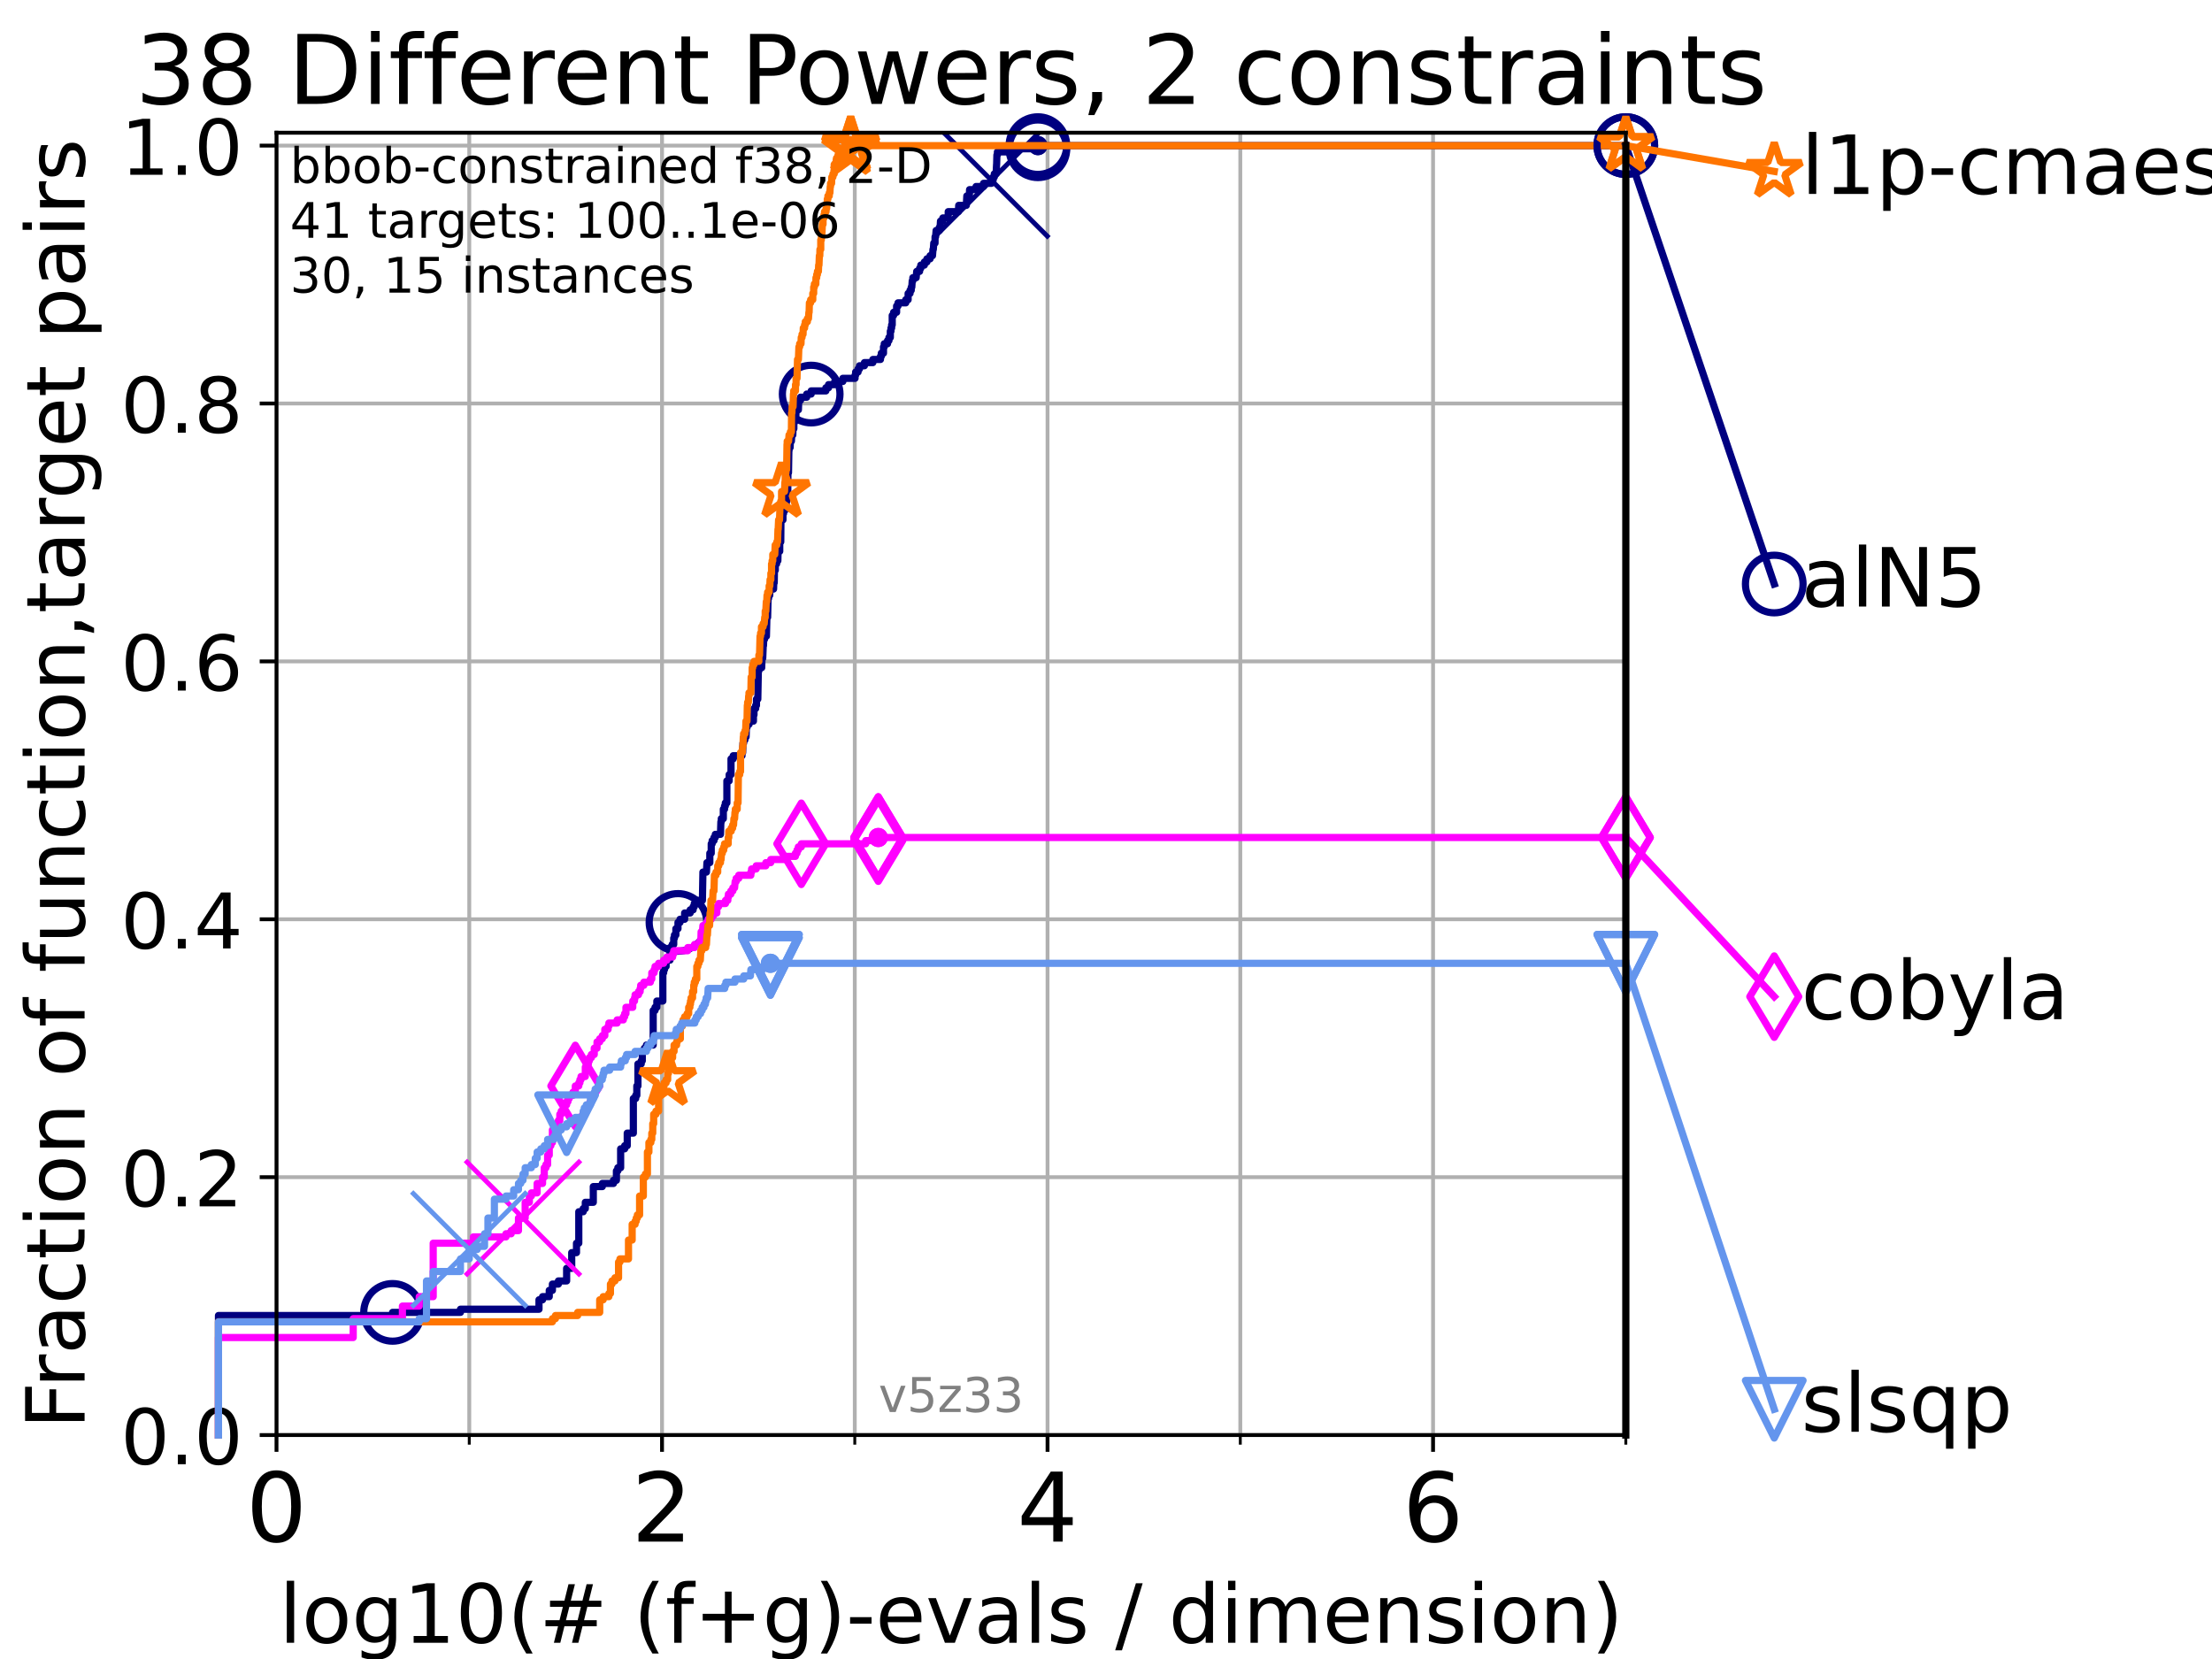 <?xml version="1.0" encoding="utf-8" standalone="no"?>
<!DOCTYPE svg PUBLIC "-//W3C//DTD SVG 1.1//EN"
  "http://www.w3.org/Graphics/SVG/1.1/DTD/svg11.dtd">
<!-- Created with matplotlib (https://matplotlib.org/) -->
<svg height="345.6pt" version="1.1" viewBox="0 0 460.8 345.6" width="460.8pt" xmlns="http://www.w3.org/2000/svg" xmlns:xlink="http://www.w3.org/1999/xlink">
 <defs>
  <style type="text/css">*{stroke-linecap:butt;stroke-linejoin:round;}</style>
 </defs>
 <g id="figure_1">
  <g id="patch_1">
   <path d="M 0 345.6 
L 460.8 345.6 
L 460.8 0 
L 0 0 
z
" style="fill:#ffffff;"/>
  </g>
  <g id="axes_1">
   <g id="patch_2">
    <path d="M 57.6 298.944 
L 338.688 298.944 
L 338.688 27.648 
L 57.6 27.648 
z
" style="fill:#ffffff;"/>
   </g>
   <g id="matplotlib.axis_1">
    <g id="xtick_1">
     <g id="line2d_1">
      <path clip-path="url(#p742733303c)" d="M 57.6 298.944 
L 57.6 27.648 
" style="fill:none;stroke:#b0b0b0;stroke-linecap:square;stroke-width:0.8;"/>
     </g>
     <g id="line2d_2">
      <defs>
       <path d="M 0 0 
L 0 3.5 
" id="m840e8af3e6" style="stroke:#000000;stroke-width:0.8;"/>
      </defs>
      <g>
       <use style="stroke:#000000;stroke-width:0.8;" x="57.6" xlink:href="#m840e8af3e6" y="298.944"/>
      </g>
     </g>
     <g id="text_1">
      <!-- 0 -->
      <g transform="translate(51.237 321.141)scale(0.2 -0.2)">
       <defs>
        <path d="M 31.781 66.406 
Q 24.172 66.406 20.328 58.906 
Q 16.5 51.422 16.5 36.375 
Q 16.5 21.391 20.328 13.891 
Q 24.172 6.391 31.781 6.391 
Q 39.453 6.391 43.281 13.891 
Q 47.125 21.391 47.125 36.375 
Q 47.125 51.422 43.281 58.906 
Q 39.453 66.406 31.781 66.406 
z
M 31.781 74.219 
Q 44.047 74.219 50.516 64.516 
Q 56.984 54.828 56.984 36.375 
Q 56.984 17.969 50.516 8.266 
Q 44.047 -1.422 31.781 -1.422 
Q 19.531 -1.422 13.062 8.266 
Q 6.594 17.969 6.594 36.375 
Q 6.594 54.828 13.062 64.516 
Q 19.531 74.219 31.781 74.219 
z
" id="DejaVuSans-48"/>
       </defs>
       <use xlink:href="#DejaVuSans-48"/>
      </g>
     </g>
    </g>
    <g id="xtick_2">
     <g id="line2d_3">
      <path clip-path="url(#p742733303c)" d="M 137.911 298.944 
L 137.911 27.648 
" style="fill:none;stroke:#b0b0b0;stroke-linecap:square;stroke-width:0.8;"/>
     </g>
     <g id="line2d_4">
      <g>
       <use style="stroke:#000000;stroke-width:0.8;" x="137.911" xlink:href="#m840e8af3e6" y="298.944"/>
      </g>
     </g>
     <g id="text_2">
      <!-- 2 -->
      <g transform="translate(131.548 321.141)scale(0.2 -0.2)">
       <defs>
        <path d="M 19.188 8.297 
L 53.609 8.297 
L 53.609 0 
L 7.328 0 
L 7.328 8.297 
Q 12.938 14.109 22.625 23.891 
Q 32.328 33.688 34.812 36.531 
Q 39.547 41.844 41.422 45.531 
Q 43.312 49.219 43.312 52.781 
Q 43.312 58.594 39.234 62.25 
Q 35.156 65.922 28.609 65.922 
Q 23.969 65.922 18.812 64.312 
Q 13.672 62.703 7.812 59.422 
L 7.812 69.391 
Q 13.766 71.781 18.938 73 
Q 24.125 74.219 28.422 74.219 
Q 39.75 74.219 46.484 68.547 
Q 53.219 62.891 53.219 53.422 
Q 53.219 48.922 51.531 44.891 
Q 49.859 40.875 45.406 35.406 
Q 44.188 33.984 37.641 27.219 
Q 31.109 20.453 19.188 8.297 
z
" id="DejaVuSans-50"/>
       </defs>
       <use xlink:href="#DejaVuSans-50"/>
      </g>
     </g>
    </g>
    <g id="xtick_3">
     <g id="line2d_5">
      <path clip-path="url(#p742733303c)" d="M 218.222 298.944 
L 218.222 27.648 
" style="fill:none;stroke:#b0b0b0;stroke-linecap:square;stroke-width:0.8;"/>
     </g>
     <g id="line2d_6">
      <g>
       <use style="stroke:#000000;stroke-width:0.8;" x="218.222" xlink:href="#m840e8af3e6" y="298.944"/>
      </g>
     </g>
     <g id="text_3">
      <!-- 4 -->
      <g transform="translate(211.859 321.141)scale(0.2 -0.2)">
       <defs>
        <path d="M 37.797 64.312 
L 12.891 25.391 
L 37.797 25.391 
z
M 35.203 72.906 
L 47.609 72.906 
L 47.609 25.391 
L 58.016 25.391 
L 58.016 17.188 
L 47.609 17.188 
L 47.609 0 
L 37.797 0 
L 37.797 17.188 
L 4.891 17.188 
L 4.891 26.703 
z
" id="DejaVuSans-52"/>
       </defs>
       <use xlink:href="#DejaVuSans-52"/>
      </g>
     </g>
    </g>
    <g id="xtick_4">
     <g id="line2d_7">
      <path clip-path="url(#p742733303c)" d="M 298.533 298.944 
L 298.533 27.648 
" style="fill:none;stroke:#b0b0b0;stroke-linecap:square;stroke-width:0.8;"/>
     </g>
     <g id="line2d_8">
      <g>
       <use style="stroke:#000000;stroke-width:0.8;" x="298.533" xlink:href="#m840e8af3e6" y="298.944"/>
      </g>
     </g>
     <g id="text_4">
      <!-- 6 -->
      <g transform="translate(292.17 321.141)scale(0.2 -0.2)">
       <defs>
        <path d="M 33.016 40.375 
Q 26.375 40.375 22.484 35.828 
Q 18.609 31.297 18.609 23.391 
Q 18.609 15.531 22.484 10.953 
Q 26.375 6.391 33.016 6.391 
Q 39.656 6.391 43.531 10.953 
Q 47.406 15.531 47.406 23.391 
Q 47.406 31.297 43.531 35.828 
Q 39.656 40.375 33.016 40.375 
z
M 52.594 71.297 
L 52.594 62.312 
Q 48.875 64.062 45.094 64.984 
Q 41.312 65.922 37.594 65.922 
Q 27.828 65.922 22.672 59.328 
Q 17.531 52.734 16.797 39.406 
Q 19.672 43.656 24.016 45.922 
Q 28.375 48.188 33.594 48.188 
Q 44.578 48.188 50.953 41.516 
Q 57.328 34.859 57.328 23.391 
Q 57.328 12.156 50.688 5.359 
Q 44.047 -1.422 33.016 -1.422 
Q 20.359 -1.422 13.672 8.266 
Q 6.984 17.969 6.984 36.375 
Q 6.984 53.656 15.188 63.938 
Q 23.391 74.219 37.203 74.219 
Q 40.922 74.219 44.703 73.484 
Q 48.484 72.75 52.594 71.297 
z
" id="DejaVuSans-54"/>
       </defs>
       <use xlink:href="#DejaVuSans-54"/>
      </g>
     </g>
    </g>
    <g id="xtick_5">
     <g id="line2d_9">
      <path clip-path="url(#p742733303c)" d="M 97.755 298.944 
L 97.755 27.648 
" style="fill:none;stroke:#b0b0b0;stroke-linecap:square;stroke-width:0.8;"/>
     </g>
     <g id="line2d_10">
      <defs>
       <path d="M 0 0 
L 0 2 
" id="mf68cb903fe" style="stroke:#000000;stroke-width:0.6;"/>
      </defs>
      <g>
       <use style="stroke:#000000;stroke-width:0.6;" x="97.755" xlink:href="#mf68cb903fe" y="298.944"/>
      </g>
     </g>
    </g>
    <g id="xtick_6">
     <g id="line2d_11">
      <path clip-path="url(#p742733303c)" d="M 178.066 298.944 
L 178.066 27.648 
" style="fill:none;stroke:#b0b0b0;stroke-linecap:square;stroke-width:0.8;"/>
     </g>
     <g id="line2d_12">
      <g>
       <use style="stroke:#000000;stroke-width:0.6;" x="178.066" xlink:href="#mf68cb903fe" y="298.944"/>
      </g>
     </g>
    </g>
    <g id="xtick_7">
     <g id="line2d_13">
      <path clip-path="url(#p742733303c)" d="M 258.377 298.944 
L 258.377 27.648 
" style="fill:none;stroke:#b0b0b0;stroke-linecap:square;stroke-width:0.8;"/>
     </g>
     <g id="line2d_14">
      <g>
       <use style="stroke:#000000;stroke-width:0.6;" x="258.377" xlink:href="#mf68cb903fe" y="298.944"/>
      </g>
     </g>
    </g>
    <g id="xtick_8">
     <g id="line2d_15">
      <path clip-path="url(#p742733303c)" d="M 338.688 298.944 
L 338.688 27.648 
" style="fill:none;stroke:#b0b0b0;stroke-linecap:square;stroke-width:0.8;"/>
     </g>
     <g id="line2d_16">
      <g>
       <use style="stroke:#000000;stroke-width:0.6;" x="338.688" xlink:href="#mf68cb903fe" y="298.944"/>
      </g>
     </g>
    </g>
    <g id="text_5">
     <!-- log10(# (f+g)-evals / dimension) -->
     <g transform="translate(58.145 342.218)scale(0.17 -0.17)">
      <defs>
       <path d="M 9.422 75.984 
L 18.406 75.984 
L 18.406 0 
L 9.422 0 
z
" id="DejaVuSans-108"/>
       <path d="M 30.609 48.391 
Q 23.391 48.391 19.188 42.75 
Q 14.984 37.109 14.984 27.297 
Q 14.984 17.484 19.156 11.844 
Q 23.344 6.203 30.609 6.203 
Q 37.797 6.203 41.984 11.859 
Q 46.188 17.531 46.188 27.297 
Q 46.188 37.016 41.984 42.703 
Q 37.797 48.391 30.609 48.391 
z
M 30.609 56 
Q 42.328 56 49.016 48.375 
Q 55.719 40.766 55.719 27.297 
Q 55.719 13.875 49.016 6.219 
Q 42.328 -1.422 30.609 -1.422 
Q 18.844 -1.422 12.172 6.219 
Q 5.516 13.875 5.516 27.297 
Q 5.516 40.766 12.172 48.375 
Q 18.844 56 30.609 56 
z
" id="DejaVuSans-111"/>
       <path d="M 45.406 27.984 
Q 45.406 37.75 41.375 43.109 
Q 37.359 48.484 30.078 48.484 
Q 22.859 48.484 18.828 43.109 
Q 14.797 37.75 14.797 27.984 
Q 14.797 18.266 18.828 12.891 
Q 22.859 7.516 30.078 7.516 
Q 37.359 7.516 41.375 12.891 
Q 45.406 18.266 45.406 27.984 
z
M 54.391 6.781 
Q 54.391 -7.172 48.188 -13.984 
Q 42 -20.797 29.203 -20.797 
Q 24.469 -20.797 20.266 -20.094 
Q 16.062 -19.391 12.109 -17.922 
L 12.109 -9.188 
Q 16.062 -11.328 19.922 -12.344 
Q 23.781 -13.375 27.781 -13.375 
Q 36.625 -13.375 41.016 -8.766 
Q 45.406 -4.156 45.406 5.172 
L 45.406 9.625 
Q 42.625 4.781 38.281 2.391 
Q 33.938 0 27.875 0 
Q 17.828 0 11.672 7.656 
Q 5.516 15.328 5.516 27.984 
Q 5.516 40.672 11.672 48.328 
Q 17.828 56 27.875 56 
Q 33.938 56 38.281 53.609 
Q 42.625 51.219 45.406 46.391 
L 45.406 54.688 
L 54.391 54.688 
z
" id="DejaVuSans-103"/>
       <path d="M 12.406 8.297 
L 28.516 8.297 
L 28.516 63.922 
L 10.984 60.406 
L 10.984 69.391 
L 28.422 72.906 
L 38.281 72.906 
L 38.281 8.297 
L 54.391 8.297 
L 54.391 0 
L 12.406 0 
z
" id="DejaVuSans-49"/>
       <path d="M 31 75.875 
Q 24.469 64.656 21.281 53.656 
Q 18.109 42.672 18.109 31.391 
Q 18.109 20.125 21.312 9.062 
Q 24.516 -2 31 -13.188 
L 23.188 -13.188 
Q 15.875 -1.703 12.234 9.375 
Q 8.594 20.453 8.594 31.391 
Q 8.594 42.281 12.203 53.312 
Q 15.828 64.359 23.188 75.875 
z
" id="DejaVuSans-40"/>
       <path d="M 51.125 44 
L 36.922 44 
L 32.812 27.688 
L 47.125 27.688 
z
M 43.797 71.781 
L 38.719 51.516 
L 52.984 51.516 
L 58.109 71.781 
L 65.922 71.781 
L 60.891 51.516 
L 76.125 51.516 
L 76.125 44 
L 58.984 44 
L 54.984 27.688 
L 70.516 27.688 
L 70.516 20.219 
L 53.078 20.219 
L 48 0 
L 40.188 0 
L 45.219 20.219 
L 30.906 20.219 
L 25.875 0 
L 18.016 0 
L 23.094 20.219 
L 7.719 20.219 
L 7.719 27.688 
L 24.906 27.688 
L 29 44 
L 13.281 44 
L 13.281 51.516 
L 30.906 51.516 
L 35.891 71.781 
z
" id="DejaVuSans-35"/>
       <path id="DejaVuSans-32"/>
       <path d="M 37.109 75.984 
L 37.109 68.5 
L 28.516 68.5 
Q 23.688 68.5 21.797 66.547 
Q 19.922 64.594 19.922 59.516 
L 19.922 54.688 
L 34.719 54.688 
L 34.719 47.703 
L 19.922 47.703 
L 19.922 0 
L 10.891 0 
L 10.891 47.703 
L 2.297 47.703 
L 2.297 54.688 
L 10.891 54.688 
L 10.891 58.5 
Q 10.891 67.625 15.141 71.797 
Q 19.391 75.984 28.609 75.984 
z
" id="DejaVuSans-102"/>
       <path d="M 46 62.703 
L 46 35.5 
L 73.188 35.5 
L 73.188 27.203 
L 46 27.203 
L 46 0 
L 37.797 0 
L 37.797 27.203 
L 10.594 27.203 
L 10.594 35.5 
L 37.797 35.5 
L 37.797 62.703 
z
" id="DejaVuSans-43"/>
       <path d="M 8.016 75.875 
L 15.828 75.875 
Q 23.141 64.359 26.781 53.312 
Q 30.422 42.281 30.422 31.391 
Q 30.422 20.453 26.781 9.375 
Q 23.141 -1.703 15.828 -13.188 
L 8.016 -13.188 
Q 14.5 -2 17.703 9.062 
Q 20.906 20.125 20.906 31.391 
Q 20.906 42.672 17.703 53.656 
Q 14.5 64.656 8.016 75.875 
z
" id="DejaVuSans-41"/>
       <path d="M 4.891 31.391 
L 31.203 31.391 
L 31.203 23.391 
L 4.891 23.391 
z
" id="DejaVuSans-45"/>
       <path d="M 56.203 29.594 
L 56.203 25.203 
L 14.891 25.203 
Q 15.484 15.922 20.484 11.062 
Q 25.484 6.203 34.422 6.203 
Q 39.594 6.203 44.453 7.469 
Q 49.312 8.734 54.109 11.281 
L 54.109 2.781 
Q 49.266 0.734 44.188 -0.344 
Q 39.109 -1.422 33.891 -1.422 
Q 20.797 -1.422 13.156 6.188 
Q 5.516 13.812 5.516 26.812 
Q 5.516 40.234 12.766 48.109 
Q 20.016 56 32.328 56 
Q 43.359 56 49.781 48.891 
Q 56.203 41.797 56.203 29.594 
z
M 47.219 32.234 
Q 47.125 39.594 43.094 43.984 
Q 39.062 48.391 32.422 48.391 
Q 24.906 48.391 20.391 44.141 
Q 15.875 39.891 15.188 32.172 
z
" id="DejaVuSans-101"/>
       <path d="M 2.984 54.688 
L 12.5 54.688 
L 29.594 8.797 
L 46.688 54.688 
L 56.203 54.688 
L 35.688 0 
L 23.484 0 
z
" id="DejaVuSans-118"/>
       <path d="M 34.281 27.484 
Q 23.391 27.484 19.188 25 
Q 14.984 22.516 14.984 16.5 
Q 14.984 11.719 18.141 8.906 
Q 21.297 6.109 26.703 6.109 
Q 34.188 6.109 38.703 11.406 
Q 43.219 16.703 43.219 25.484 
L 43.219 27.484 
z
M 52.203 31.203 
L 52.203 0 
L 43.219 0 
L 43.219 8.297 
Q 40.141 3.328 35.547 0.953 
Q 30.953 -1.422 24.312 -1.422 
Q 15.922 -1.422 10.953 3.297 
Q 6 8.016 6 15.922 
Q 6 25.141 12.172 29.828 
Q 18.359 34.516 30.609 34.516 
L 43.219 34.516 
L 43.219 35.406 
Q 43.219 41.609 39.141 45 
Q 35.062 48.391 27.688 48.391 
Q 23 48.391 18.547 47.266 
Q 14.109 46.141 10.016 43.891 
L 10.016 52.203 
Q 14.938 54.109 19.578 55.047 
Q 24.219 56 28.609 56 
Q 40.484 56 46.344 49.844 
Q 52.203 43.703 52.203 31.203 
z
" id="DejaVuSans-97"/>
       <path d="M 44.281 53.078 
L 44.281 44.578 
Q 40.484 46.531 36.375 47.5 
Q 32.281 48.484 27.875 48.484 
Q 21.188 48.484 17.844 46.438 
Q 14.5 44.391 14.5 40.281 
Q 14.5 37.156 16.891 35.375 
Q 19.281 33.594 26.516 31.984 
L 29.594 31.297 
Q 39.156 29.25 43.188 25.516 
Q 47.219 21.781 47.219 15.094 
Q 47.219 7.469 41.188 3.016 
Q 35.156 -1.422 24.609 -1.422 
Q 20.219 -1.422 15.453 -0.562 
Q 10.688 0.297 5.422 2 
L 5.422 11.281 
Q 10.406 8.688 15.234 7.391 
Q 20.062 6.109 24.812 6.109 
Q 31.156 6.109 34.562 8.281 
Q 37.984 10.453 37.984 14.406 
Q 37.984 18.062 35.516 20.016 
Q 33.062 21.969 24.703 23.781 
L 21.578 24.516 
Q 13.234 26.266 9.516 29.906 
Q 5.812 33.547 5.812 39.891 
Q 5.812 47.609 11.281 51.797 
Q 16.75 56 26.812 56 
Q 31.781 56 36.172 55.266 
Q 40.578 54.547 44.281 53.078 
z
" id="DejaVuSans-115"/>
       <path d="M 25.391 72.906 
L 33.688 72.906 
L 8.297 -9.281 
L 0 -9.281 
z
" id="DejaVuSans-47"/>
       <path d="M 45.406 46.391 
L 45.406 75.984 
L 54.391 75.984 
L 54.391 0 
L 45.406 0 
L 45.406 8.203 
Q 42.578 3.328 38.25 0.953 
Q 33.938 -1.422 27.875 -1.422 
Q 17.969 -1.422 11.734 6.484 
Q 5.516 14.406 5.516 27.297 
Q 5.516 40.188 11.734 48.094 
Q 17.969 56 27.875 56 
Q 33.938 56 38.25 53.625 
Q 42.578 51.266 45.406 46.391 
z
M 14.797 27.297 
Q 14.797 17.391 18.875 11.75 
Q 22.953 6.109 30.078 6.109 
Q 37.203 6.109 41.297 11.75 
Q 45.406 17.391 45.406 27.297 
Q 45.406 37.203 41.297 42.844 
Q 37.203 48.484 30.078 48.484 
Q 22.953 48.484 18.875 42.844 
Q 14.797 37.203 14.797 27.297 
z
" id="DejaVuSans-100"/>
       <path d="M 9.422 54.688 
L 18.406 54.688 
L 18.406 0 
L 9.422 0 
z
M 9.422 75.984 
L 18.406 75.984 
L 18.406 64.594 
L 9.422 64.594 
z
" id="DejaVuSans-105"/>
       <path d="M 52 44.188 
Q 55.375 50.25 60.062 53.125 
Q 64.75 56 71.094 56 
Q 79.641 56 84.281 50.016 
Q 88.922 44.047 88.922 33.016 
L 88.922 0 
L 79.891 0 
L 79.891 32.719 
Q 79.891 40.578 77.094 44.375 
Q 74.312 48.188 68.609 48.188 
Q 61.625 48.188 57.562 43.547 
Q 53.516 38.922 53.516 30.906 
L 53.516 0 
L 44.484 0 
L 44.484 32.719 
Q 44.484 40.625 41.703 44.406 
Q 38.922 48.188 33.109 48.188 
Q 26.219 48.188 22.156 43.531 
Q 18.109 38.875 18.109 30.906 
L 18.109 0 
L 9.078 0 
L 9.078 54.688 
L 18.109 54.688 
L 18.109 46.188 
Q 21.188 51.219 25.484 53.609 
Q 29.781 56 35.688 56 
Q 41.656 56 45.828 52.969 
Q 50 49.953 52 44.188 
z
" id="DejaVuSans-109"/>
       <path d="M 54.891 33.016 
L 54.891 0 
L 45.906 0 
L 45.906 32.719 
Q 45.906 40.484 42.875 44.328 
Q 39.844 48.188 33.797 48.188 
Q 26.516 48.188 22.312 43.547 
Q 18.109 38.922 18.109 30.906 
L 18.109 0 
L 9.078 0 
L 9.078 54.688 
L 18.109 54.688 
L 18.109 46.188 
Q 21.344 51.125 25.703 53.562 
Q 30.078 56 35.797 56 
Q 45.219 56 50.047 50.172 
Q 54.891 44.344 54.891 33.016 
z
" id="DejaVuSans-110"/>
      </defs>
      <use xlink:href="#DejaVuSans-108"/>
      <use x="27.783" xlink:href="#DejaVuSans-111"/>
      <use x="88.965" xlink:href="#DejaVuSans-103"/>
      <use x="152.441" xlink:href="#DejaVuSans-49"/>
      <use x="216.064" xlink:href="#DejaVuSans-48"/>
      <use x="279.688" xlink:href="#DejaVuSans-40"/>
      <use x="318.701" xlink:href="#DejaVuSans-35"/>
      <use x="402.49" xlink:href="#DejaVuSans-32"/>
      <use x="434.277" xlink:href="#DejaVuSans-40"/>
      <use x="473.291" xlink:href="#DejaVuSans-102"/>
      <use x="508.496" xlink:href="#DejaVuSans-43"/>
      <use x="592.285" xlink:href="#DejaVuSans-103"/>
      <use x="655.762" xlink:href="#DejaVuSans-41"/>
      <use x="694.775" xlink:href="#DejaVuSans-45"/>
      <use x="730.859" xlink:href="#DejaVuSans-101"/>
      <use x="792.383" xlink:href="#DejaVuSans-118"/>
      <use x="851.562" xlink:href="#DejaVuSans-97"/>
      <use x="912.842" xlink:href="#DejaVuSans-108"/>
      <use x="940.625" xlink:href="#DejaVuSans-115"/>
      <use x="992.725" xlink:href="#DejaVuSans-32"/>
      <use x="1024.512" xlink:href="#DejaVuSans-47"/>
      <use x="1058.203" xlink:href="#DejaVuSans-32"/>
      <use x="1089.99" xlink:href="#DejaVuSans-100"/>
      <use x="1153.467" xlink:href="#DejaVuSans-105"/>
      <use x="1181.25" xlink:href="#DejaVuSans-109"/>
      <use x="1278.662" xlink:href="#DejaVuSans-101"/>
      <use x="1340.186" xlink:href="#DejaVuSans-110"/>
      <use x="1403.564" xlink:href="#DejaVuSans-115"/>
      <use x="1455.664" xlink:href="#DejaVuSans-105"/>
      <use x="1483.447" xlink:href="#DejaVuSans-111"/>
      <use x="1544.629" xlink:href="#DejaVuSans-110"/>
      <use x="1608.008" xlink:href="#DejaVuSans-41"/>
     </g>
    </g>
   </g>
   <g id="matplotlib.axis_2">
    <g id="ytick_1">
     <g id="line2d_17">
      <path clip-path="url(#p742733303c)" d="M 57.6 298.944 
L 338.688 298.944 
" style="fill:none;stroke:#b0b0b0;stroke-linecap:square;stroke-width:0.8;"/>
     </g>
     <g id="line2d_18">
      <defs>
       <path d="M 0 0 
L -3.5 0 
" id="m1a3b93a509" style="stroke:#000000;stroke-width:0.8;"/>
      </defs>
      <g>
       <use style="stroke:#000000;stroke-width:0.8;" x="57.6" xlink:href="#m1a3b93a509" y="298.944"/>
      </g>
     </g>
     <g id="text_6">
      <!-- 0.0 -->
      <g transform="translate(25.155 305.023)scale(0.16 -0.16)">
       <defs>
        <path d="M 10.688 12.406 
L 21 12.406 
L 21 0 
L 10.688 0 
z
" id="DejaVuSans-46"/>
       </defs>
       <use xlink:href="#DejaVuSans-48"/>
       <use x="63.623" xlink:href="#DejaVuSans-46"/>
       <use x="95.41" xlink:href="#DejaVuSans-48"/>
      </g>
     </g>
    </g>
    <g id="ytick_2">
     <g id="line2d_19">
      <path clip-path="url(#p742733303c)" d="M 57.6 245.222 
L 338.688 245.222 
" style="fill:none;stroke:#b0b0b0;stroke-linecap:square;stroke-width:0.8;"/>
     </g>
     <g id="line2d_20">
      <g>
       <use style="stroke:#000000;stroke-width:0.8;" x="57.6" xlink:href="#m1a3b93a509" y="245.222"/>
      </g>
     </g>
     <g id="text_7">
      <!-- 0.2 -->
      <g transform="translate(25.155 251.301)scale(0.16 -0.16)">
       <use xlink:href="#DejaVuSans-48"/>
       <use x="63.623" xlink:href="#DejaVuSans-46"/>
       <use x="95.41" xlink:href="#DejaVuSans-50"/>
      </g>
     </g>
    </g>
    <g id="ytick_3">
     <g id="line2d_21">
      <path clip-path="url(#p742733303c)" d="M 57.6 191.5 
L 338.688 191.5 
" style="fill:none;stroke:#b0b0b0;stroke-linecap:square;stroke-width:0.8;"/>
     </g>
     <g id="line2d_22">
      <g>
       <use style="stroke:#000000;stroke-width:0.8;" x="57.6" xlink:href="#m1a3b93a509" y="191.5"/>
      </g>
     </g>
     <g id="text_8">
      <!-- 0.4 -->
      <g transform="translate(25.155 197.579)scale(0.16 -0.16)">
       <use xlink:href="#DejaVuSans-48"/>
       <use x="63.623" xlink:href="#DejaVuSans-46"/>
       <use x="95.41" xlink:href="#DejaVuSans-52"/>
      </g>
     </g>
    </g>
    <g id="ytick_4">
     <g id="line2d_23">
      <path clip-path="url(#p742733303c)" d="M 57.6 137.778 
L 338.688 137.778 
" style="fill:none;stroke:#b0b0b0;stroke-linecap:square;stroke-width:0.8;"/>
     </g>
     <g id="line2d_24">
      <g>
       <use style="stroke:#000000;stroke-width:0.8;" x="57.6" xlink:href="#m1a3b93a509" y="137.778"/>
      </g>
     </g>
     <g id="text_9">
      <!-- 0.6 -->
      <g transform="translate(25.155 143.857)scale(0.16 -0.16)">
       <use xlink:href="#DejaVuSans-48"/>
       <use x="63.623" xlink:href="#DejaVuSans-46"/>
       <use x="95.41" xlink:href="#DejaVuSans-54"/>
      </g>
     </g>
    </g>
    <g id="ytick_5">
     <g id="line2d_25">
      <path clip-path="url(#p742733303c)" d="M 57.6 84.056 
L 338.688 84.056 
" style="fill:none;stroke:#b0b0b0;stroke-linecap:square;stroke-width:0.8;"/>
     </g>
     <g id="line2d_26">
      <g>
       <use style="stroke:#000000;stroke-width:0.8;" x="57.6" xlink:href="#m1a3b93a509" y="84.056"/>
      </g>
     </g>
     <g id="text_10">
      <!-- 0.8 -->
      <g transform="translate(25.155 90.135)scale(0.16 -0.16)">
       <defs>
        <path d="M 31.781 34.625 
Q 24.75 34.625 20.719 30.859 
Q 16.703 27.094 16.703 20.516 
Q 16.703 13.922 20.719 10.156 
Q 24.75 6.391 31.781 6.391 
Q 38.812 6.391 42.859 10.172 
Q 46.922 13.969 46.922 20.516 
Q 46.922 27.094 42.891 30.859 
Q 38.875 34.625 31.781 34.625 
z
M 21.922 38.812 
Q 15.578 40.375 12.031 44.719 
Q 8.5 49.078 8.5 55.328 
Q 8.5 64.062 14.719 69.141 
Q 20.953 74.219 31.781 74.219 
Q 42.672 74.219 48.875 69.141 
Q 55.078 64.062 55.078 55.328 
Q 55.078 49.078 51.531 44.719 
Q 48 40.375 41.703 38.812 
Q 48.828 37.156 52.797 32.312 
Q 56.781 27.484 56.781 20.516 
Q 56.781 9.906 50.312 4.234 
Q 43.844 -1.422 31.781 -1.422 
Q 19.734 -1.422 13.25 4.234 
Q 6.781 9.906 6.781 20.516 
Q 6.781 27.484 10.781 32.312 
Q 14.797 37.156 21.922 38.812 
z
M 18.312 54.391 
Q 18.312 48.734 21.844 45.562 
Q 25.391 42.391 31.781 42.391 
Q 38.141 42.391 41.719 45.562 
Q 45.312 48.734 45.312 54.391 
Q 45.312 60.062 41.719 63.234 
Q 38.141 66.406 31.781 66.406 
Q 25.391 66.406 21.844 63.234 
Q 18.312 60.062 18.312 54.391 
z
" id="DejaVuSans-56"/>
       </defs>
       <use xlink:href="#DejaVuSans-48"/>
       <use x="63.623" xlink:href="#DejaVuSans-46"/>
       <use x="95.41" xlink:href="#DejaVuSans-56"/>
      </g>
     </g>
    </g>
    <g id="ytick_6">
     <g id="line2d_27">
      <path clip-path="url(#p742733303c)" d="M 57.6 30.334 
L 338.688 30.334 
" style="fill:none;stroke:#b0b0b0;stroke-linecap:square;stroke-width:0.8;"/>
     </g>
     <g id="line2d_28">
      <g>
       <use style="stroke:#000000;stroke-width:0.8;" x="57.6" xlink:href="#m1a3b93a509" y="30.334"/>
      </g>
     </g>
     <g id="text_11">
      <!-- 1.0 -->
      <g transform="translate(25.155 36.413)scale(0.16 -0.16)">
       <use xlink:href="#DejaVuSans-49"/>
       <use x="63.623" xlink:href="#DejaVuSans-46"/>
       <use x="95.41" xlink:href="#DejaVuSans-48"/>
      </g>
     </g>
    </g>
    <g id="text_12">
     <!-- Fraction of function,target pairs -->
     <g transform="translate(17.62 297.681)rotate(-90)scale(0.17 -0.17)">
      <defs>
       <path d="M 9.812 72.906 
L 51.703 72.906 
L 51.703 64.594 
L 19.672 64.594 
L 19.672 43.109 
L 48.578 43.109 
L 48.578 34.812 
L 19.672 34.812 
L 19.672 0 
L 9.812 0 
z
" id="DejaVuSans-70"/>
       <path d="M 41.109 46.297 
Q 39.594 47.172 37.812 47.578 
Q 36.031 48 33.891 48 
Q 26.266 48 22.188 43.047 
Q 18.109 38.094 18.109 28.812 
L 18.109 0 
L 9.078 0 
L 9.078 54.688 
L 18.109 54.688 
L 18.109 46.188 
Q 20.953 51.172 25.484 53.578 
Q 30.031 56 36.531 56 
Q 37.453 56 38.578 55.875 
Q 39.703 55.766 41.062 55.516 
z
" id="DejaVuSans-114"/>
       <path d="M 48.781 52.594 
L 48.781 44.188 
Q 44.969 46.297 41.141 47.344 
Q 37.312 48.391 33.406 48.391 
Q 24.656 48.391 19.812 42.844 
Q 14.984 37.312 14.984 27.297 
Q 14.984 17.281 19.812 11.734 
Q 24.656 6.203 33.406 6.203 
Q 37.312 6.203 41.141 7.25 
Q 44.969 8.297 48.781 10.406 
L 48.781 2.094 
Q 45.016 0.344 40.984 -0.531 
Q 36.969 -1.422 32.422 -1.422 
Q 20.062 -1.422 12.781 6.344 
Q 5.516 14.109 5.516 27.297 
Q 5.516 40.672 12.859 48.328 
Q 20.219 56 33.016 56 
Q 37.156 56 41.109 55.141 
Q 45.062 54.297 48.781 52.594 
z
" id="DejaVuSans-99"/>
       <path d="M 18.312 70.219 
L 18.312 54.688 
L 36.812 54.688 
L 36.812 47.703 
L 18.312 47.703 
L 18.312 18.016 
Q 18.312 11.328 20.141 9.422 
Q 21.969 7.516 27.594 7.516 
L 36.812 7.516 
L 36.812 0 
L 27.594 0 
Q 17.188 0 13.234 3.875 
Q 9.281 7.766 9.281 18.016 
L 9.281 47.703 
L 2.688 47.703 
L 2.688 54.688 
L 9.281 54.688 
L 9.281 70.219 
z
" id="DejaVuSans-116"/>
       <path d="M 8.5 21.578 
L 8.5 54.688 
L 17.484 54.688 
L 17.484 21.922 
Q 17.484 14.156 20.5 10.266 
Q 23.531 6.391 29.594 6.391 
Q 36.859 6.391 41.078 11.031 
Q 45.312 15.672 45.312 23.688 
L 45.312 54.688 
L 54.297 54.688 
L 54.297 0 
L 45.312 0 
L 45.312 8.406 
Q 42.047 3.422 37.719 1 
Q 33.406 -1.422 27.688 -1.422 
Q 18.266 -1.422 13.375 4.438 
Q 8.5 10.297 8.5 21.578 
z
M 31.109 56 
z
" id="DejaVuSans-117"/>
       <path d="M 11.719 12.406 
L 22.016 12.406 
L 22.016 4 
L 14.016 -11.625 
L 7.719 -11.625 
L 11.719 4 
z
" id="DejaVuSans-44"/>
       <path d="M 18.109 8.203 
L 18.109 -20.797 
L 9.078 -20.797 
L 9.078 54.688 
L 18.109 54.688 
L 18.109 46.391 
Q 20.953 51.266 25.266 53.625 
Q 29.594 56 35.594 56 
Q 45.562 56 51.781 48.094 
Q 58.016 40.188 58.016 27.297 
Q 58.016 14.406 51.781 6.484 
Q 45.562 -1.422 35.594 -1.422 
Q 29.594 -1.422 25.266 0.953 
Q 20.953 3.328 18.109 8.203 
z
M 48.688 27.297 
Q 48.688 37.203 44.609 42.844 
Q 40.531 48.484 33.406 48.484 
Q 26.266 48.484 22.188 42.844 
Q 18.109 37.203 18.109 27.297 
Q 18.109 17.391 22.188 11.75 
Q 26.266 6.109 33.406 6.109 
Q 40.531 6.109 44.609 11.75 
Q 48.688 17.391 48.688 27.297 
z
" id="DejaVuSans-112"/>
      </defs>
      <use xlink:href="#DejaVuSans-70"/>
      <use x="50.27" xlink:href="#DejaVuSans-114"/>
      <use x="91.383" xlink:href="#DejaVuSans-97"/>
      <use x="152.662" xlink:href="#DejaVuSans-99"/>
      <use x="207.643" xlink:href="#DejaVuSans-116"/>
      <use x="246.852" xlink:href="#DejaVuSans-105"/>
      <use x="274.635" xlink:href="#DejaVuSans-111"/>
      <use x="335.816" xlink:href="#DejaVuSans-110"/>
      <use x="399.195" xlink:href="#DejaVuSans-32"/>
      <use x="430.982" xlink:href="#DejaVuSans-111"/>
      <use x="492.164" xlink:href="#DejaVuSans-102"/>
      <use x="527.369" xlink:href="#DejaVuSans-32"/>
      <use x="559.156" xlink:href="#DejaVuSans-102"/>
      <use x="594.361" xlink:href="#DejaVuSans-117"/>
      <use x="657.74" xlink:href="#DejaVuSans-110"/>
      <use x="721.119" xlink:href="#DejaVuSans-99"/>
      <use x="776.1" xlink:href="#DejaVuSans-116"/>
      <use x="815.309" xlink:href="#DejaVuSans-105"/>
      <use x="843.092" xlink:href="#DejaVuSans-111"/>
      <use x="904.273" xlink:href="#DejaVuSans-110"/>
      <use x="967.652" xlink:href="#DejaVuSans-44"/>
      <use x="999.439" xlink:href="#DejaVuSans-116"/>
      <use x="1038.648" xlink:href="#DejaVuSans-97"/>
      <use x="1099.928" xlink:href="#DejaVuSans-114"/>
      <use x="1139.291" xlink:href="#DejaVuSans-103"/>
      <use x="1202.768" xlink:href="#DejaVuSans-101"/>
      <use x="1264.291" xlink:href="#DejaVuSans-116"/>
      <use x="1303.5" xlink:href="#DejaVuSans-32"/>
      <use x="1335.287" xlink:href="#DejaVuSans-112"/>
      <use x="1398.764" xlink:href="#DejaVuSans-97"/>
      <use x="1460.043" xlink:href="#DejaVuSans-105"/>
      <use x="1487.826" xlink:href="#DejaVuSans-114"/>
      <use x="1528.939" xlink:href="#DejaVuSans-115"/>
     </g>
    </g>
   </g>
   <g id="line2d_29">
    <defs>
     <path d="M 0 1.5 
C 0.398 1.5 0.779 1.342 1.061 1.061 
C 1.342 0.779 1.5 0.398 1.5 0 
C 1.5 -0.398 1.342 -0.779 1.061 -1.061 
C 0.779 -1.342 0.398 -1.5 0 -1.5 
C -0.398 -1.5 -0.779 -1.342 -1.061 -1.061 
C -1.342 -0.779 -1.5 -0.398 -1.5 0 
C -1.5 0.398 -1.342 0.779 -1.061 1.061 
C -0.779 1.342 -0.398 1.5 0 1.5 
z
" id="m959d5e6784" style="stroke:#000080;"/>
    </defs>
    <g>
     <use style="fill:#000080;stroke:#000080;" x="216.215" xlink:href="#m959d5e6784" y="30.334"/>
     <use style="fill:#000080;stroke:#000080;" x="216.215" xlink:href="#m959d5e6784" y="30.334"/>
    </g>
   </g>
   <g id="line2d_30">
    <path d="M 45.512 298.944 
L 45.512 274.048 
L 81.776 274.048 
L 81.776 273.393 
L 95.918 273.393 
L 95.918 272.738 
L 112.281 272.738 
L 112.281 270.773 
L 113.023 270.773 
L 113.023 270.118 
L 114.419 270.118 
L 114.419 268.807 
L 115.077 268.807 
L 115.077 267.497 
L 116.323 267.497 
L 116.323 266.842 
L 118.04 266.842 
L 118.04 264.221 
L 119.097 264.221 
L 119.097 260.946 
L 120.094 260.946 
L 120.094 258.98 
L 120.572 258.98 
L 120.572 252.429 
L 121.49 252.429 
L 121.49 251.773 
L 121.931 251.773 
L 121.931 250.463 
L 123.594 250.463 
L 123.594 247.187 
L 125.471 247.187 
L 125.471 246.532 
L 127.799 246.532 
L 127.799 245.877 
L 128.411 245.877 
L 128.411 243.912 
L 128.709 243.912 
L 128.709 243.257 
L 129.291 243.257 
L 129.291 239.326 
L 130.128 239.326 
L 130.128 238.671 
L 130.665 238.671 
L 130.665 236.05 
L 131.938 236.05 
L 131.938 228.843 
L 132.423 228.843 
L 132.423 228.188 
L 132.66 228.188 
L 132.66 226.223 
L 132.894 226.223 
L 132.894 221.637 
L 133.578 221.637 
L 133.578 220.982 
L 133.8 220.982 
L 133.8 219.016 
L 134.236 219.016 
L 134.236 218.361 
L 134.661 218.361 
L 134.661 217.706 
L 136.073 217.706 
L 136.073 210.499 
L 136.457 210.499 
L 136.457 209.844 
L 136.832 209.844 
L 136.832 208.534 
L 138.084 208.534 
L 138.084 202.638 
L 138.256 202.638 
L 138.256 201.982 
L 138.426 201.982 
L 138.426 201.327 
L 138.762 201.327 
L 138.762 200.017 
L 139.573 200.017 
L 139.573 197.396 
L 140.042 197.396 
L 140.042 196.741 
L 140.348 196.741 
L 140.348 195.431 
L 140.499 195.431 
L 140.499 194.776 
L 140.797 194.776 
L 140.797 193.465 
L 141.235 193.465 
L 141.235 192.155 
L 141.662 192.155 
L 141.662 191.5 
L 142.62 191.5 
L 142.62 190.19 
L 143.779 190.19 
L 143.779 189.535 
L 144.391 189.535 
L 144.391 188.879 
L 144.63 188.879 
L 144.63 188.224 
L 145.327 188.224 
L 145.327 187.569 
L 146.324 187.569 
L 146.431 181.673 
L 147.165 181.673 
L 147.267 179.707 
L 147.868 179.707 
L 147.868 177.742 
L 148.161 177.742 
L 148.161 175.777 
L 148.354 175.777 
L 148.354 175.121 
L 148.733 175.121 
L 148.733 174.466 
L 149.012 174.466 
L 149.012 173.811 
L 150.086 173.811 
L 150.172 171.191 
L 150.258 171.191 
L 150.258 170.535 
L 150.683 170.535 
L 150.683 168.57 
L 150.933 168.57 
L 150.933 167.915 
L 151.097 167.915 
L 151.097 167.26 
L 151.422 167.26 
L 151.422 162.674 
L 151.897 162.674 
L 151.897 161.363 
L 152.284 161.363 
L 152.284 158.088 
L 152.737 158.088 
L 152.737 157.432 
L 154.574 157.432 
L 154.574 156.777 
L 154.708 156.777 
L 154.774 154.812 
L 154.906 154.812 
L 154.906 154.157 
L 155.168 154.157 
L 155.168 153.502 
L 155.425 153.502 
L 155.489 151.536 
L 155.616 151.536 
L 155.616 150.881 
L 156.053 150.881 
L 156.053 150.226 
L 156.953 150.226 
L 156.953 148.916 
L 157.07 148.916 
L 157.07 147.605 
L 157.415 147.605 
L 157.415 146.95 
L 157.585 146.95 
L 157.585 145.64 
L 157.865 145.64 
L 157.976 139.743 
L 158.086 139.743 
L 158.086 139.088 
L 158.679 139.088 
L 158.732 137.123 
L 158.89 137.123 
L 158.994 134.502 
L 159.046 134.502 
L 159.098 133.192 
L 159.253 133.192 
L 159.253 132.537 
L 159.658 132.537 
L 159.758 128.606 
L 159.907 128.606 
L 160.006 124.675 
L 160.103 124.675 
L 160.103 124.02 
L 160.346 124.02 
L 160.394 122.71 
L 161.146 122.71 
L 161.192 121.399 
L 161.284 121.399 
L 161.329 118.779 
L 161.511 118.779 
L 161.511 117.469 
L 161.779 117.469 
L 161.779 116.813 
L 162.043 116.813 
L 162.087 114.848 
L 162.432 114.848 
L 162.432 112.883 
L 162.645 112.883 
L 162.687 108.296 
L 163.103 108.296 
L 163.103 106.986 
L 163.226 106.986 
L 163.226 106.331 
L 163.51 106.331 
L 163.51 105.021 
L 163.789 105.021 
L 163.789 104.366 
L 163.907 104.366 
L 163.907 103.055 
L 164.102 103.055 
L 164.141 98.469 
L 164.257 98.469 
L 164.334 93.883 
L 164.372 93.883 
L 164.372 93.228 
L 164.6 93.228 
L 164.638 91.918 
L 164.862 91.918 
L 164.936 90.608 
L 165.157 90.608 
L 165.194 89.297 
L 165.375 89.297 
L 165.375 87.987 
L 165.519 87.987 
L 165.519 87.332 
L 165.768 87.332 
L 165.838 85.366 
L 166.324 85.366 
L 166.392 83.401 
L 166.763 83.401 
L 166.763 82.746 
L 168.048 82.746 
L 168.048 82.091 
L 168.983 82.091 
L 168.983 81.435 
L 172.044 81.435 
L 172.044 80.78 
L 172.602 80.78 
L 172.602 80.125 
L 173.889 80.125 
L 173.889 79.47 
L 175.577 79.47 
L 175.577 78.815 
L 178.119 78.815 
L 178.119 78.16 
L 178.24 78.16 
L 178.24 77.505 
L 178.75 77.505 
L 178.75 76.849 
L 179.05 76.849 
L 179.05 76.194 
L 180.074 76.194 
L 180.074 75.539 
L 181.832 75.539 
L 181.832 74.884 
L 183.416 74.884 
L 183.416 74.229 
L 183.595 74.229 
L 183.595 73.574 
L 184.046 73.574 
L 184.046 72.263 
L 184.206 72.263 
L 184.206 71.608 
L 184.891 71.608 
L 184.891 70.953 
L 185.184 70.953 
L 185.184 70.298 
L 185.471 70.298 
L 185.471 68.988 
L 185.608 68.988 
L 185.608 68.333 
L 185.743 68.333 
L 185.743 67.677 
L 185.866 67.677 
L 185.866 65.712 
L 186.153 65.712 
L 186.153 65.057 
L 186.778 65.057 
L 186.778 63.747 
L 187.072 63.747 
L 187.072 63.091 
L 188.681 63.091 
L 188.681 62.436 
L 189.177 62.436 
L 189.177 61.126 
L 189.578 61.126 
L 189.578 60.471 
L 189.829 60.471 
L 189.829 59.816 
L 189.944 59.816 
L 190.032 58.505 
L 190.163 58.505 
L 190.163 57.85 
L 190.855 57.85 
L 190.964 56.54 
L 191.569 56.54 
L 191.569 55.885 
L 191.816 55.885 
L 191.816 55.23 
L 192.561 55.23 
L 192.561 54.575 
L 193.092 54.575 
L 193.092 53.919 
L 193.757 53.919 
L 193.757 53.264 
L 194.254 53.264 
L 194.357 51.954 
L 194.425 51.954 
L 194.521 50.644 
L 194.783 50.644 
L 194.79 49.333 
L 194.903 49.333 
L 195.009 48.023 
L 195.676 48.023 
L 195.676 47.368 
L 195.841 47.368 
L 195.922 46.058 
L 196.41 46.058 
L 196.41 45.402 
L 197.531 45.402 
L 197.531 44.092 
L 199.653 44.092 
L 199.718 42.782 
L 201.302 42.782 
L 201.407 40.816 
L 201.939 40.816 
L 201.979 39.506 
L 203.332 39.506 
L 203.332 38.851 
L 204.883 38.851 
L 204.883 38.196 
L 206.517 38.196 
L 206.517 37.541 
L 206.888 37.541 
L 206.888 36.886 
L 207.127 36.886 
L 207.127 36.23 
L 207.505 36.23 
L 207.605 34.265 
L 207.617 34.265 
L 207.672 32.3 
L 207.777 32.3 
L 207.777 31.644 
L 211.081 31.644 
L 211.081 30.989 
L 216.215 30.989 
L 216.215 30.334 
L 338.688 30.334 
L 338.688 30.334 
" style="fill:none;stroke:#000080;stroke-linecap:square;stroke-width:1.5;"/>
   </g>
   <g id="line2d_31">
    <defs>
     <path d="M 0 6 
C 1.591 6 3.117 5.368 4.243 4.243 
C 5.368 3.117 6 1.591 6 0 
C 6 -1.591 5.368 -3.117 4.243 -4.243 
C 3.117 -5.368 1.591 -6 0 -6 
C -1.591 -6 -3.117 -5.368 -4.243 -4.243 
C -5.368 -3.117 -6 -1.591 -6 0 
C -6 1.591 -5.368 3.117 -4.243 4.243 
C -3.117 5.368 -1.591 6 0 6 
z
" id="m451b0bed5d" style="stroke:#000080;stroke-width:1.5;"/>
    </defs>
    <g>
     <use style="fill-opacity:0;stroke:#000080;stroke-width:1.5;" x="81.776" xlink:href="#m451b0bed5d" y="273.393"/>
     <use style="fill-opacity:0;stroke:#000080;stroke-width:1.5;" x="141.235" xlink:href="#m451b0bed5d" y="192.155"/>
     <use style="fill-opacity:0;stroke:#000080;stroke-width:1.5;" x="168.983" xlink:href="#m451b0bed5d" y="82.091"/>
     <use style="fill-opacity:0;stroke:#000080;stroke-width:1.5;" x="216.215" xlink:href="#m451b0bed5d" y="30.989"/>
     <use style="fill-opacity:0;stroke:#000080;stroke-width:1.5;" x="216.215" xlink:href="#m451b0bed5d" y="30.334"/>
     <use style="fill-opacity:0;stroke:#000080;stroke-width:1.5;" x="338.688" xlink:href="#m451b0bed5d" y="30.334"/>
    </g>
   </g>
   <g id="line2d_32">
    <path style="fill:none;stroke:#000080;stroke-linecap:square;stroke-width:1.5;"/>
    <g/>
   </g>
   <g id="line2d_33">
    <path clip-path="url(#p742733303c)" d="M 206.517 37.541 
" style="fill:none;stroke:#000080;stroke-linecap:square;stroke-width:1.5;"/>
    <defs>
     <path d="M -12 12 
L 12 -12 
M -12 -12 
L 12 12 
" id="m7069deac14" style="stroke:#000080;"/>
    </defs>
    <g clip-path="url(#p742733303c)">
     <use style="fill:#000080;stroke:#000080;" x="206.517" xlink:href="#m7069deac14" y="37.541"/>
    </g>
   </g>
   <g id="line2d_34">
    <defs>
     <path d="M 0 1.5 
C 0.398 1.5 0.779 1.342 1.061 1.061 
C 1.342 0.779 1.5 0.398 1.5 0 
C 1.5 -0.398 1.342 -0.779 1.061 -1.061 
C 0.779 -1.342 0.398 -1.5 0 -1.5 
C -0.398 -1.5 -0.779 -1.342 -1.061 -1.061 
C -1.342 -0.779 -1.5 -0.398 -1.5 0 
C -1.5 0.398 -1.342 0.779 -1.061 1.061 
C -0.779 1.342 -0.398 1.5 0 1.5 
z
" id="m74427b320d" style="stroke:#ff00ff;"/>
    </defs>
    <g>
     <use style="fill:#ff00ff;stroke:#ff00ff;" x="182.961" xlink:href="#m74427b320d" y="174.466"/>
     <use style="fill:#ff00ff;stroke:#ff00ff;" x="182.961" xlink:href="#m74427b320d" y="174.466"/>
    </g>
   </g>
   <g id="line2d_35">
    <path d="M 45.512 298.944 
L 45.512 278.634 
L 73.579 278.634 
L 73.579 274.704 
L 83.83 274.704 
L 83.83 272.083 
L 87.33 272.083 
L 87.33 270.118 
L 90.243 270.118 
L 90.243 258.98 
L 98.606 258.98 
L 98.606 257.67 
L 105.398 257.67 
L 105.398 257.015 
L 106.489 257.015 
L 106.489 256.36 
L 108.006 256.36 
L 108.006 253.739 
L 109.402 253.739 
L 109.402 250.463 
L 110.274 250.463 
L 110.274 249.153 
L 110.694 249.153 
L 110.694 248.498 
L 111.897 248.498 
L 111.897 246.532 
L 113.023 246.532 
L 113.023 245.222 
L 113.383 245.222 
L 113.383 243.257 
L 113.735 243.257 
L 113.735 242.601 
L 114.08 242.601 
L 114.08 240.636 
L 114.419 240.636 
L 114.419 238.671 
L 114.751 238.671 
L 114.751 238.015 
L 115.077 238.015 
L 115.077 235.395 
L 116.02 235.395 
L 116.02 234.085 
L 116.323 234.085 
L 116.323 233.429 
L 116.621 233.429 
L 116.621 232.119 
L 116.914 232.119 
L 116.914 231.464 
L 117.486 231.464 
L 117.486 230.154 
L 118.04 230.154 
L 118.04 229.499 
L 118.31 229.499 
L 118.31 228.843 
L 118.577 228.843 
L 118.577 228.188 
L 119.352 228.188 
L 119.352 227.533 
L 119.85 227.533 
L 119.85 226.223 
L 120.572 226.223 
L 120.572 225.568 
L 120.806 225.568 
L 120.806 224.912 
L 121.037 224.912 
L 121.037 224.257 
L 121.931 224.257 
L 121.931 222.292 
L 122.148 222.292 
L 122.148 221.637 
L 122.573 221.637 
L 122.573 220.982 
L 122.782 220.982 
L 122.782 220.326 
L 123.193 220.326 
L 123.193 219.671 
L 123.791 219.671 
L 123.791 218.361 
L 124.369 218.361 
L 124.369 217.051 
L 124.928 217.051 
L 124.928 216.396 
L 125.471 216.396 
L 125.471 215.74 
L 125.996 215.74 
L 125.996 214.43 
L 126.674 214.43 
L 126.674 213.775 
L 126.839 213.775 
L 126.839 213.12 
L 128.561 213.12 
L 128.561 212.465 
L 129.853 212.465 
L 129.853 211.81 
L 130.128 211.81 
L 130.128 211.154 
L 130.398 211.154 
L 130.398 209.844 
L 131.815 209.844 
L 131.815 208.534 
L 132.182 208.534 
L 132.182 207.879 
L 132.303 207.879 
L 132.303 207.224 
L 133.01 207.224 
L 133.01 206.568 
L 133.353 206.568 
L 133.353 205.913 
L 133.466 205.913 
L 133.466 205.258 
L 134.128 205.258 
L 134.128 204.603 
L 135.482 204.603 
L 135.482 203.948 
L 135.78 203.948 
L 135.78 202.638 
L 136.266 202.638 
L 136.266 201.982 
L 136.457 201.982 
L 136.457 201.327 
L 137.199 201.327 
L 137.199 200.672 
L 138.256 200.672 
L 138.256 200.017 
L 138.927 200.017 
L 138.927 199.362 
L 140.119 199.362 
L 140.119 198.707 
L 140.348 198.707 
L 140.348 198.052 
L 143.273 198.052 
L 143.273 197.396 
L 144.689 197.396 
L 144.689 196.741 
L 145.722 196.741 
L 145.722 196.086 
L 145.998 196.086 
L 146.053 194.121 
L 146.324 194.121 
L 146.431 192.81 
L 147.165 192.81 
L 147.165 192.155 
L 147.52 192.155 
L 147.52 191.5 
L 148.161 191.5 
L 148.161 190.845 
L 148.592 190.845 
L 148.592 190.19 
L 149.332 190.19 
L 149.332 188.879 
L 149.691 188.879 
L 149.691 188.224 
L 151.138 188.224 
L 151.138 187.569 
L 151.621 187.569 
L 151.621 186.914 
L 151.74 186.914 
L 151.74 186.259 
L 152.246 186.259 
L 152.246 185.604 
L 152.662 185.604 
L 152.662 184.949 
L 153.032 184.949 
L 153.142 183.638 
L 153.359 183.638 
L 153.359 182.983 
L 153.89 182.983 
L 153.89 182.328 
L 156.418 182.328 
L 156.418 181.673 
L 156.569 181.673 
L 156.569 181.018 
L 157.529 181.018 
L 157.529 180.363 
L 159.532 180.363 
L 159.532 179.707 
L 160.561 179.707 
L 160.561 179.052 
L 163.65 179.052 
L 163.65 178.397 
L 165.697 178.397 
L 165.697 177.742 
L 166.031 177.742 
L 166.031 177.087 
L 166.307 177.087 
L 166.307 176.432 
L 166.929 176.432 
L 166.929 175.777 
L 180.344 175.777 
L 180.344 175.121 
L 182.961 175.121 
L 182.961 174.466 
L 338.688 174.466 
L 338.688 174.466 
" style="fill:none;stroke:#ff00ff;stroke-linecap:square;stroke-width:1.5;"/>
   </g>
   <g id="line2d_36">
    <defs>
     <path d="M -0 8.485 
L 5.091 0 
L 0 -8.485 
L -5.091 -0 
z
" id="m059ebd101e" style="stroke:#ff00ff;stroke-linejoin:miter;stroke-width:1.5;"/>
    </defs>
    <g>
     <use style="fill-opacity:0;stroke:#ff00ff;stroke-linejoin:miter;stroke-width:1.5;" x="119.85" xlink:href="#m059ebd101e" y="226.223"/>
     <use style="fill-opacity:0;stroke:#ff00ff;stroke-linejoin:miter;stroke-width:1.5;" x="166.929" xlink:href="#m059ebd101e" y="175.777"/>
     <use style="fill-opacity:0;stroke:#ff00ff;stroke-linejoin:miter;stroke-width:1.5;" x="182.961" xlink:href="#m059ebd101e" y="175.121"/>
     <use style="fill-opacity:0;stroke:#ff00ff;stroke-linejoin:miter;stroke-width:1.5;" x="182.961" xlink:href="#m059ebd101e" y="174.466"/>
     <use style="fill-opacity:0;stroke:#ff00ff;stroke-linejoin:miter;stroke-width:1.5;" x="182.961" xlink:href="#m059ebd101e" y="174.466"/>
     <use style="fill-opacity:0;stroke:#ff00ff;stroke-linejoin:miter;stroke-width:1.5;" x="338.688" xlink:href="#m059ebd101e" y="174.466"/>
    </g>
   </g>
   <g id="line2d_37">
    <path style="fill:none;stroke:#ff00ff;stroke-linecap:square;stroke-width:1.5;"/>
    <g/>
   </g>
   <g id="line2d_38">
    <path clip-path="url(#p742733303c)" d="M 108.949 253.739 
" style="fill:none;stroke:#ff00ff;stroke-linecap:square;stroke-width:1.5;"/>
    <defs>
     <path d="M -12 12 
L 12 -12 
M -12 -12 
L 12 12 
" id="m5fefee6064" style="stroke:#ff00ff;"/>
    </defs>
    <g clip-path="url(#p742733303c)">
     <use style="fill:#ff00ff;stroke:#ff00ff;" x="108.949" xlink:href="#m5fefee6064" y="253.739"/>
    </g>
   </g>
   <g id="line2d_39">
    <defs>
     <path d="M 0 1.5 
C 0.398 1.5 0.779 1.342 1.061 1.061 
C 1.342 0.779 1.5 0.398 1.5 0 
C 1.5 -0.398 1.342 -0.779 1.061 -1.061 
C 0.779 -1.342 0.398 -1.5 0 -1.5 
C -0.398 -1.5 -0.779 -1.342 -1.061 -1.061 
C -1.342 -0.779 -1.5 -0.398 -1.5 0 
C -1.5 0.398 -1.342 0.779 -1.061 1.061 
C -0.779 1.342 -0.398 1.5 0 1.5 
z
" id="m87eb7cc494" style="stroke:#ff7500;"/>
    </defs>
    <g>
     <use style="fill:#ff7500;stroke:#ff7500;" x="177.208" xlink:href="#m87eb7cc494" y="30.334"/>
     <use style="fill:#ff7500;stroke:#ff7500;" x="177.208" xlink:href="#m87eb7cc494" y="30.334"/>
    </g>
   </g>
   <g id="line2d_40">
    <path d="M 45.512 298.944 
L 45.512 275.359 
L 115.077 275.359 
L 115.077 274.704 
L 115.711 274.704 
L 115.711 274.048 
L 120.335 274.048 
L 120.335 273.393 
L 124.928 273.393 
L 124.928 270.773 
L 125.648 270.773 
L 125.648 270.118 
L 126.839 270.118 
L 126.839 269.462 
L 127.165 269.462 
L 127.165 267.497 
L 127.485 267.497 
L 127.485 266.842 
L 128.108 266.842 
L 128.108 266.187 
L 128.856 266.187 
L 128.856 262.911 
L 129.147 262.911 
L 129.147 262.256 
L 130.927 262.256 
L 130.927 258.325 
L 131.691 258.325 
L 131.691 255.049 
L 132.303 255.049 
L 132.303 254.394 
L 132.542 254.394 
L 132.542 253.739 
L 132.777 253.739 
L 132.777 253.084 
L 133.239 253.084 
L 133.239 249.153 
L 134.019 249.153 
L 134.019 245.222 
L 134.45 245.222 
L 134.45 244.567 
L 134.87 244.567 
L 134.87 239.981 
L 135.179 239.981 
L 135.179 238.015 
L 135.582 238.015 
L 135.582 237.36 
L 135.78 237.36 
L 135.78 236.05 
L 135.976 236.05 
L 135.976 234.085 
L 136.17 234.085 
L 136.17 232.119 
L 136.645 232.119 
L 136.645 231.464 
L 137.199 231.464 
L 137.199 227.533 
L 137.647 227.533 
L 137.647 226.878 
L 137.998 226.878 
L 137.998 226.223 
L 138.341 226.223 
L 138.341 225.568 
L 138.762 225.568 
L 138.762 224.912 
L 139.091 224.912 
L 139.091 223.602 
L 139.253 223.602 
L 139.253 221.637 
L 139.414 221.637 
L 139.414 220.326 
L 140.119 220.326 
L 140.119 219.016 
L 140.424 219.016 
L 140.424 217.706 
L 140.944 217.706 
L 140.944 217.051 
L 141.09 217.051 
L 141.09 216.396 
L 141.732 216.396 
L 141.732 213.775 
L 142.148 213.775 
L 142.148 213.12 
L 142.284 213.12 
L 142.284 212.465 
L 142.62 212.465 
L 142.62 211.81 
L 143.144 211.81 
L 143.144 211.154 
L 143.464 211.154 
L 143.464 209.844 
L 143.716 209.844 
L 143.716 209.189 
L 143.841 209.189 
L 143.841 208.534 
L 143.965 208.534 
L 143.965 207.879 
L 144.27 207.879 
L 144.27 206.568 
L 144.511 206.568 
L 144.511 205.258 
L 144.63 205.258 
L 144.63 204.603 
L 144.865 204.603 
L 144.865 203.948 
L 145.155 203.948 
L 145.155 201.327 
L 145.384 201.327 
L 145.384 200.672 
L 145.61 200.672 
L 145.61 200.017 
L 145.888 200.017 
L 145.998 198.052 
L 146.216 198.052 
L 146.216 197.396 
L 147.01 197.396 
L 147.01 196.741 
L 147.165 196.741 
L 147.267 194.776 
L 147.369 194.776 
L 147.47 192.81 
L 147.819 192.81 
L 147.918 190.19 
L 148.015 190.19 
L 148.113 187.569 
L 148.45 187.569 
L 148.545 185.604 
L 148.733 185.604 
L 148.827 182.328 
L 149.15 182.328 
L 149.15 181.673 
L 149.513 181.673 
L 149.513 180.363 
L 149.735 180.363 
L 149.735 179.707 
L 150.086 179.707 
L 150.086 179.052 
L 150.215 179.052 
L 150.301 177.742 
L 150.472 177.742 
L 150.472 177.087 
L 150.766 177.087 
L 150.766 176.432 
L 150.933 176.432 
L 150.933 175.777 
L 151.701 175.777 
L 151.701 174.466 
L 151.819 174.466 
L 151.819 173.156 
L 152.322 173.156 
L 152.322 172.501 
L 152.625 172.501 
L 152.625 171.846 
L 152.811 171.846 
L 152.885 170.535 
L 153.032 170.535 
L 153.106 169.225 
L 153.178 169.225 
L 153.178 168.57 
L 153.574 168.57 
L 153.574 167.26 
L 153.75 167.26 
L 153.82 161.363 
L 154.098 161.363 
L 154.098 160.708 
L 154.27 160.708 
L 154.27 156.777 
L 154.641 156.777 
L 154.708 155.467 
L 154.774 155.467 
L 154.841 153.502 
L 154.906 153.502 
L 154.906 152.846 
L 155.2 152.846 
L 155.2 152.191 
L 155.329 152.191 
L 155.393 150.226 
L 155.616 150.226 
L 155.679 146.95 
L 155.742 146.95 
L 155.742 146.295 
L 155.898 146.295 
L 155.96 144.985 
L 156.022 144.985 
L 156.022 144.33 
L 156.418 144.33 
L 156.479 141.054 
L 156.688 141.054 
L 156.688 139.088 
L 156.806 139.088 
L 156.806 138.433 
L 157.07 138.433 
L 157.07 137.778 
L 158.086 137.778 
L 158.086 136.468 
L 158.223 136.468 
L 158.331 132.537 
L 158.439 132.537 
L 158.439 131.882 
L 158.626 131.882 
L 158.626 130.571 
L 158.968 130.571 
L 158.968 129.916 
L 159.201 129.916 
L 159.304 128.606 
L 159.406 128.606 
L 159.406 127.296 
L 159.532 127.296 
L 159.633 125.33 
L 159.733 125.33 
L 159.783 124.02 
L 159.907 124.02 
L 159.907 123.365 
L 160.225 123.365 
L 160.225 122.055 
L 160.37 122.055 
L 160.418 120.744 
L 160.585 120.744 
L 160.585 119.434 
L 160.727 119.434 
L 160.727 117.469 
L 160.845 117.469 
L 160.845 116.813 
L 160.985 116.813 
L 160.985 115.503 
L 161.398 115.503 
L 161.488 113.538 
L 161.823 113.538 
L 161.823 112.883 
L 161.977 112.883 
L 162.065 110.262 
L 162.109 110.262 
L 162.195 108.296 
L 162.389 108.296 
L 162.475 105.676 
L 162.581 105.676 
L 162.666 104.366 
L 162.813 104.366 
L 162.813 102.4 
L 163.429 102.4 
L 163.51 100.435 
L 163.55 100.435 
L 163.61 98.469 
L 163.729 98.469 
L 163.729 97.814 
L 163.867 97.814 
L 163.946 92.573 
L 163.985 92.573 
L 163.985 91.918 
L 164.276 91.918 
L 164.372 90.608 
L 164.656 90.608 
L 164.656 89.952 
L 164.862 89.952 
L 164.899 86.022 
L 164.973 86.022 
L 165.01 84.711 
L 165.212 84.711 
L 165.285 82.091 
L 165.339 82.091 
L 165.339 81.435 
L 165.715 81.435 
L 165.715 80.125 
L 165.838 80.125 
L 165.838 78.815 
L 166.031 78.815 
L 166.135 74.884 
L 166.324 74.884 
L 166.426 72.263 
L 166.578 72.263 
L 166.578 71.608 
L 166.862 71.608 
L 166.912 70.298 
L 167.077 70.298 
L 167.077 69.643 
L 167.288 69.643 
L 167.337 68.333 
L 167.609 68.333 
L 167.609 67.677 
L 167.751 67.677 
L 167.751 67.022 
L 168.187 67.022 
L 168.187 66.367 
L 168.416 66.367 
L 168.506 65.057 
L 168.552 65.057 
L 168.612 63.091 
L 168.865 63.091 
L 168.865 62.436 
L 169.317 62.436 
L 169.317 61.126 
L 169.503 61.126 
L 169.503 59.816 
L 169.645 59.816 
L 169.645 59.161 
L 169.953 59.161 
L 169.981 57.85 
L 170.133 57.85 
L 170.133 57.195 
L 170.283 57.195 
L 170.283 56.54 
L 170.487 56.54 
L 170.54 55.23 
L 170.607 55.23 
L 170.687 53.264 
L 170.78 53.264 
L 170.807 51.954 
L 170.978 51.954 
L 170.978 49.988 
L 171.095 49.988 
L 171.121 48.678 
L 171.225 48.678 
L 171.315 46.713 
L 171.456 46.713 
L 171.456 45.402 
L 171.646 45.402 
L 171.646 44.747 
L 171.759 44.747 
L 171.759 44.092 
L 172.081 44.092 
L 172.081 43.437 
L 172.204 43.437 
L 172.289 42.127 
L 172.337 42.127 
L 172.337 41.472 
L 172.47 41.472 
L 172.47 40.816 
L 172.756 40.816 
L 172.756 40.161 
L 172.886 40.161 
L 172.956 38.851 
L 173.014 38.851 
L 173.014 38.196 
L 173.234 38.196 
L 173.28 36.886 
L 173.508 36.886 
L 173.508 36.23 
L 173.778 36.23 
L 173.778 34.265 
L 174.186 34.265 
L 174.251 32.955 
L 175.886 32.955 
L 175.975 31.644 
L 177.024 31.644 
L 177.024 30.989 
L 177.208 30.989 
L 177.208 30.334 
L 338.688 30.334 
L 338.688 30.334 
" style="fill:none;stroke:#ff7500;stroke-linecap:square;stroke-width:1.5;"/>
   </g>
   <g id="line2d_41">
    <defs>
     <path d="M 0 -6 
L -1.347 -1.854 
L -5.706 -1.854 
L -2.18 0.708 
L -3.527 4.854 
L -0 2.292 
L 3.527 4.854 
L 2.18 0.708 
L 5.706 -1.854 
L 1.347 -1.854 
z
" id="ma4c73636fe" style="stroke:#ff7500;stroke-linejoin:bevel;stroke-width:1.5;"/>
    </defs>
    <g>
     <use style="fill-opacity:0;stroke:#ff7500;stroke-linejoin:bevel;stroke-width:1.5;" x="139.091" xlink:href="#ma4c73636fe" y="224.912"/>
     <use style="fill-opacity:0;stroke:#ff7500;stroke-linejoin:bevel;stroke-width:1.5;" x="162.813" xlink:href="#ma4c73636fe" y="102.4"/>
     <use style="fill-opacity:0;stroke:#ff7500;stroke-linejoin:bevel;stroke-width:1.5;" x="177.208" xlink:href="#ma4c73636fe" y="30.989"/>
     <use style="fill-opacity:0;stroke:#ff7500;stroke-linejoin:bevel;stroke-width:1.5;" x="177.208" xlink:href="#ma4c73636fe" y="30.334"/>
     <use style="fill-opacity:0;stroke:#ff7500;stroke-linejoin:bevel;stroke-width:1.5;" x="177.208" xlink:href="#ma4c73636fe" y="30.334"/>
     <use style="fill-opacity:0;stroke:#ff7500;stroke-linejoin:bevel;stroke-width:1.5;" x="338.688" xlink:href="#ma4c73636fe" y="30.334"/>
    </g>
   </g>
   <g id="line2d_42">
    <path style="fill:none;stroke:#ff7500;stroke-linecap:square;stroke-width:1.5;"/>
    <g/>
   </g>
   <g id="line2d_43">
    <defs>
     <path d="M 0 1.5 
C 0.398 1.5 0.779 1.342 1.061 1.061 
C 1.342 0.779 1.5 0.398 1.5 0 
C 1.5 -0.398 1.342 -0.779 1.061 -1.061 
C 0.779 -1.342 0.398 -1.5 0 -1.5 
C -0.398 -1.5 -0.779 -1.342 -1.061 -1.061 
C -1.342 -0.779 -1.5 -0.398 -1.5 0 
C -1.5 0.398 -1.342 0.779 -1.061 1.061 
C -0.779 1.342 -0.398 1.5 0 1.5 
z
" id="ma116715ab0" style="stroke:#6495ed;"/>
    </defs>
    <g>
     <use style="fill:#6495ed;stroke:#6495ed;" x="160.49" xlink:href="#ma116715ab0" y="200.672"/>
     <use style="fill:#6495ed;stroke:#6495ed;" x="160.49" xlink:href="#ma116715ab0" y="200.672"/>
    </g>
   </g>
   <g id="line2d_44">
    <path d="M 45.512 298.944 
L 45.512 275.359 
L 87.33 275.359 
L 87.33 274.704 
L 88.847 274.704 
L 88.847 266.842 
L 90.243 266.842 
L 90.243 264.876 
L 95.918 264.876 
L 95.918 262.256 
L 97.755 262.256 
L 97.755 260.29 
L 99.418 260.29 
L 99.418 259.635 
L 100.935 259.635 
L 100.935 257.015 
L 101.647 257.015 
L 101.647 253.739 
L 102.989 253.739 
L 102.989 249.808 
L 105.398 249.808 
L 105.398 249.153 
L 107.009 249.153 
L 107.009 247.843 
L 108.006 247.843 
L 108.006 246.532 
L 108.484 246.532 
L 108.484 245.877 
L 108.949 245.877 
L 108.949 244.567 
L 109.402 244.567 
L 109.402 243.257 
L 110.694 243.257 
L 110.694 242.601 
L 111.506 242.601 
L 111.506 241.291 
L 111.897 241.291 
L 111.897 239.981 
L 112.656 239.981 
L 112.656 239.326 
L 113.383 239.326 
L 113.383 238.671 
L 114.08 238.671 
L 114.08 237.36 
L 115.397 237.36 
L 115.397 236.705 
L 115.711 236.705 
L 115.711 236.05 
L 116.323 236.05 
L 116.323 235.395 
L 116.914 235.395 
L 116.914 234.74 
L 118.04 234.74 
L 118.04 234.085 
L 118.839 234.085 
L 118.839 233.429 
L 119.85 233.429 
L 119.85 232.774 
L 121.49 232.774 
L 121.49 231.464 
L 121.712 231.464 
L 121.712 230.809 
L 122.148 230.809 
L 122.148 230.154 
L 122.989 230.154 
L 122.989 228.843 
L 123.594 228.843 
L 123.594 228.188 
L 123.791 228.188 
L 123.791 227.533 
L 123.985 227.533 
L 123.985 226.878 
L 124.557 226.878 
L 124.557 226.223 
L 124.928 226.223 
L 124.928 224.912 
L 125.471 224.912 
L 125.471 224.257 
L 125.648 224.257 
L 125.648 223.602 
L 125.823 223.602 
L 125.823 222.947 
L 127.003 222.947 
L 127.003 222.292 
L 129.291 222.292 
L 129.291 221.637 
L 129.433 221.637 
L 129.433 220.982 
L 130.264 220.982 
L 130.264 220.326 
L 130.532 220.326 
L 130.532 219.671 
L 132.303 219.671 
L 132.303 219.016 
L 134.661 219.016 
L 134.661 218.361 
L 134.974 218.361 
L 134.974 217.706 
L 135.582 217.706 
L 135.582 217.051 
L 136.073 217.051 
L 136.073 216.396 
L 136.266 216.396 
L 136.266 215.74 
L 140.723 215.74 
L 140.723 215.085 
L 140.871 215.085 
L 140.871 214.43 
L 141.662 214.43 
L 141.662 213.775 
L 142.01 213.775 
L 142.01 213.12 
L 144.748 213.12 
L 144.748 212.465 
L 145.04 212.465 
L 145.04 211.81 
L 145.441 211.81 
L 145.441 211.154 
L 145.943 211.154 
L 145.943 210.499 
L 146.27 210.499 
L 146.27 209.844 
L 146.644 209.844 
L 146.644 209.189 
L 146.958 209.189 
L 146.958 208.534 
L 147.113 208.534 
L 147.113 207.879 
L 147.419 207.879 
L 147.52 205.913 
L 150.974 205.913 
L 150.974 205.258 
L 151.219 205.258 
L 151.219 204.603 
L 153.106 204.603 
L 153.106 203.948 
L 154.939 203.948 
L 154.939 203.293 
L 156.328 203.293 
L 156.418 201.982 
L 158.89 201.982 
L 158.89 201.327 
L 160.49 201.327 
L 160.49 200.672 
L 338.688 200.672 
L 338.688 200.672 
" style="fill:none;stroke:#6495ed;stroke-linecap:square;stroke-width:1.5;"/>
   </g>
   <g id="line2d_45">
    <defs>
     <path d="M -0 6 
L 6 -6 
L -6 -6 
z
" id="mfda21c408c" style="stroke:#6495ed;stroke-linejoin:miter;stroke-width:1.5;"/>
    </defs>
    <g>
     <use style="fill-opacity:0;stroke:#6495ed;stroke-linejoin:miter;stroke-width:1.5;" x="118.04" xlink:href="#mfda21c408c" y="234.085"/>
     <use style="fill-opacity:0;stroke:#6495ed;stroke-linejoin:miter;stroke-width:1.5;" x="160.49" xlink:href="#mfda21c408c" y="201.327"/>
     <use style="fill-opacity:0;stroke:#6495ed;stroke-linejoin:miter;stroke-width:1.5;" x="160.49" xlink:href="#mfda21c408c" y="201.327"/>
     <use style="fill-opacity:0;stroke:#6495ed;stroke-linejoin:miter;stroke-width:1.5;" x="160.49" xlink:href="#mfda21c408c" y="200.672"/>
     <use style="fill-opacity:0;stroke:#6495ed;stroke-linejoin:miter;stroke-width:1.5;" x="160.49" xlink:href="#mfda21c408c" y="200.672"/>
     <use style="fill-opacity:0;stroke:#6495ed;stroke-linejoin:miter;stroke-width:1.5;" x="338.688" xlink:href="#mfda21c408c" y="200.672"/>
    </g>
   </g>
   <g id="line2d_46">
    <path style="fill:none;stroke:#6495ed;stroke-linecap:square;stroke-width:1.5;"/>
    <g/>
   </g>
   <g id="line2d_47">
    <path clip-path="url(#p742733303c)" d="M 97.755 260.29 
" style="fill:none;stroke:#6495ed;stroke-linecap:square;stroke-width:1.5;"/>
    <defs>
     <path d="M -12 12 
L 12 -12 
M -12 -12 
L 12 12 
" id="me7492b9b81" style="stroke:#6495ed;"/>
    </defs>
    <g clip-path="url(#p742733303c)">
     <use style="fill:#6495ed;stroke:#6495ed;" x="97.755" xlink:href="#me7492b9b81" y="260.29"/>
    </g>
   </g>
   <g id="line2d_48">
    <path d="M 338.688 200.672 
L 369.608 293.572 
" style="fill:none;stroke:#6495ed;stroke-linecap:square;stroke-width:1.5;"/>
    <g>
     <use style="fill-opacity:0;stroke:#6495ed;stroke-linejoin:miter;stroke-width:1.5;" x="338.688" xlink:href="#mfda21c408c" y="200.672"/>
     <use style="fill-opacity:0;stroke:#6495ed;stroke-linejoin:miter;stroke-width:1.5;" x="369.608" xlink:href="#mfda21c408c" y="293.572"/>
    </g>
   </g>
   <g id="line2d_49">
    <path d="M 338.688 174.466 
L 369.608 207.617 
" style="fill:none;stroke:#ff00ff;stroke-linecap:square;stroke-width:1.5;"/>
    <g>
     <use style="fill-opacity:0;stroke:#ff00ff;stroke-linejoin:miter;stroke-width:1.5;" x="338.688" xlink:href="#m059ebd101e" y="174.466"/>
     <use style="fill-opacity:0;stroke:#ff00ff;stroke-linejoin:miter;stroke-width:1.5;" x="369.608" xlink:href="#m059ebd101e" y="207.617"/>
    </g>
   </g>
   <g id="line2d_50">
    <path d="M 338.688 30.334 
L 369.608 121.661 
" style="fill:none;stroke:#000080;stroke-linecap:square;stroke-width:1.5;"/>
    <g>
     <use style="fill-opacity:0;stroke:#000080;stroke-width:1.5;" x="338.688" xlink:href="#m451b0bed5d" y="30.334"/>
     <use style="fill-opacity:0;stroke:#000080;stroke-width:1.5;" x="369.608" xlink:href="#m451b0bed5d" y="121.661"/>
    </g>
   </g>
   <g id="line2d_51">
    <path d="M 338.688 30.334 
L 369.608 35.706 
" style="fill:none;stroke:#ff7500;stroke-linecap:square;stroke-width:1.5;"/>
    <g>
     <use style="fill-opacity:0;stroke:#ff7500;stroke-linejoin:bevel;stroke-width:1.5;" x="338.688" xlink:href="#ma4c73636fe" y="30.334"/>
     <use style="fill-opacity:0;stroke:#ff7500;stroke-linejoin:bevel;stroke-width:1.5;" x="369.608" xlink:href="#ma4c73636fe" y="35.706"/>
    </g>
   </g>
   <g id="line2d_52">
    <path d="M 338.688 298.944 
L 338.688 30.334 
" style="fill:none;stroke:#000000;stroke-linecap:square;stroke-width:1.5;"/>
   </g>
   <g id="patch_3">
    <path d="M 57.6 298.944 
L 57.6 27.648 
" style="fill:none;stroke:#000000;stroke-linecap:square;stroke-linejoin:miter;stroke-width:0.8;"/>
   </g>
   <g id="patch_4">
    <path d="M 338.688 298.944 
L 338.688 27.648 
" style="fill:none;stroke:#000000;stroke-linecap:square;stroke-linejoin:miter;stroke-width:0.8;"/>
   </g>
   <g id="patch_5">
    <path d="M 57.6 298.944 
L 338.688 298.944 
" style="fill:none;stroke:#000000;stroke-linecap:square;stroke-linejoin:miter;stroke-width:0.8;"/>
   </g>
   <g id="patch_6">
    <path d="M 57.6 27.648 
L 338.688 27.648 
" style="fill:none;stroke:#000000;stroke-linecap:square;stroke-linejoin:miter;stroke-width:0.8;"/>
   </g>
   <g id="text_13">
    <!-- slsqp -->
    <g transform="translate(375.229 298.263)scale(0.17 -0.17)">
     <defs>
      <path d="M 14.797 27.297 
Q 14.797 17.391 18.875 11.75 
Q 22.953 6.109 30.078 6.109 
Q 37.203 6.109 41.297 11.75 
Q 45.406 17.391 45.406 27.297 
Q 45.406 37.203 41.297 42.844 
Q 37.203 48.484 30.078 48.484 
Q 22.953 48.484 18.875 42.844 
Q 14.797 37.203 14.797 27.297 
z
M 45.406 8.203 
Q 42.578 3.328 38.25 0.953 
Q 33.938 -1.422 27.875 -1.422 
Q 17.969 -1.422 11.734 6.484 
Q 5.516 14.406 5.516 27.297 
Q 5.516 40.188 11.734 48.094 
Q 17.969 56 27.875 56 
Q 33.938 56 38.25 53.625 
Q 42.578 51.266 45.406 46.391 
L 45.406 54.688 
L 54.391 54.688 
L 54.391 -20.797 
L 45.406 -20.797 
z
" id="DejaVuSans-113"/>
     </defs>
     <use xlink:href="#DejaVuSans-115"/>
     <use x="52.1" xlink:href="#DejaVuSans-108"/>
     <use x="79.883" xlink:href="#DejaVuSans-115"/>
     <use x="131.982" xlink:href="#DejaVuSans-113"/>
     <use x="195.459" xlink:href="#DejaVuSans-112"/>
    </g>
   </g>
   <g id="text_14">
    <!-- cobyla -->
    <g transform="translate(375.229 212.308)scale(0.17 -0.17)">
     <defs>
      <path d="M 48.688 27.297 
Q 48.688 37.203 44.609 42.844 
Q 40.531 48.484 33.406 48.484 
Q 26.266 48.484 22.188 42.844 
Q 18.109 37.203 18.109 27.297 
Q 18.109 17.391 22.188 11.75 
Q 26.266 6.109 33.406 6.109 
Q 40.531 6.109 44.609 11.75 
Q 48.688 17.391 48.688 27.297 
z
M 18.109 46.391 
Q 20.953 51.266 25.266 53.625 
Q 29.594 56 35.594 56 
Q 45.562 56 51.781 48.094 
Q 58.016 40.188 58.016 27.297 
Q 58.016 14.406 51.781 6.484 
Q 45.562 -1.422 35.594 -1.422 
Q 29.594 -1.422 25.266 0.953 
Q 20.953 3.328 18.109 8.203 
L 18.109 0 
L 9.078 0 
L 9.078 75.984 
L 18.109 75.984 
z
" id="DejaVuSans-98"/>
      <path d="M 32.172 -5.078 
Q 28.375 -14.844 24.75 -17.812 
Q 21.141 -20.797 15.094 -20.797 
L 7.906 -20.797 
L 7.906 -13.281 
L 13.188 -13.281 
Q 16.891 -13.281 18.938 -11.516 
Q 21 -9.766 23.484 -3.219 
L 25.094 0.875 
L 2.984 54.688 
L 12.5 54.688 
L 29.594 11.922 
L 46.688 54.688 
L 56.203 54.688 
z
" id="DejaVuSans-121"/>
     </defs>
     <use xlink:href="#DejaVuSans-99"/>
     <use x="54.98" xlink:href="#DejaVuSans-111"/>
     <use x="116.162" xlink:href="#DejaVuSans-98"/>
     <use x="179.639" xlink:href="#DejaVuSans-121"/>
     <use x="238.818" xlink:href="#DejaVuSans-108"/>
     <use x="266.602" xlink:href="#DejaVuSans-97"/>
    </g>
   </g>
   <g id="text_15">
    <!-- alN5 -->
    <g transform="translate(375.229 126.352)scale(0.17 -0.17)">
     <defs>
      <path d="M 9.812 72.906 
L 23.094 72.906 
L 55.422 11.922 
L 55.422 72.906 
L 64.984 72.906 
L 64.984 0 
L 51.703 0 
L 19.391 60.984 
L 19.391 0 
L 9.812 0 
z
" id="DejaVuSans-78"/>
      <path d="M 10.797 72.906 
L 49.516 72.906 
L 49.516 64.594 
L 19.828 64.594 
L 19.828 46.734 
Q 21.969 47.469 24.109 47.828 
Q 26.266 48.188 28.422 48.188 
Q 40.625 48.188 47.75 41.5 
Q 54.891 34.812 54.891 23.391 
Q 54.891 11.625 47.562 5.094 
Q 40.234 -1.422 26.906 -1.422 
Q 22.312 -1.422 17.547 -0.641 
Q 12.797 0.141 7.719 1.703 
L 7.719 11.625 
Q 12.109 9.234 16.797 8.062 
Q 21.484 6.891 26.703 6.891 
Q 35.156 6.891 40.078 11.328 
Q 45.016 15.766 45.016 23.391 
Q 45.016 31 40.078 35.438 
Q 35.156 39.891 26.703 39.891 
Q 22.75 39.891 18.812 39.016 
Q 14.891 38.141 10.797 36.281 
z
" id="DejaVuSans-53"/>
     </defs>
     <use xlink:href="#DejaVuSans-97"/>
     <use x="61.279" xlink:href="#DejaVuSans-108"/>
     <use x="89.062" xlink:href="#DejaVuSans-78"/>
     <use x="163.867" xlink:href="#DejaVuSans-53"/>
    </g>
   </g>
   <g id="text_16">
    <!-- l1p-cmaes -->
    <g transform="translate(375.229 40.397)scale(0.17 -0.17)">
     <use xlink:href="#DejaVuSans-108"/>
     <use x="27.783" xlink:href="#DejaVuSans-49"/>
     <use x="91.406" xlink:href="#DejaVuSans-112"/>
     <use x="154.883" xlink:href="#DejaVuSans-45"/>
     <use x="190.967" xlink:href="#DejaVuSans-99"/>
     <use x="245.947" xlink:href="#DejaVuSans-109"/>
     <use x="343.359" xlink:href="#DejaVuSans-97"/>
     <use x="404.639" xlink:href="#DejaVuSans-101"/>
     <use x="466.162" xlink:href="#DejaVuSans-115"/>
    </g>
   </g>
   <g id="text_17">
    <!-- bbob-constrained f38, 2-D -->
    <g transform="translate(60.411 38.111)scale(0.102 -0.102)">
     <defs>
      <path d="M 40.578 39.312 
Q 47.656 37.797 51.625 33 
Q 55.609 28.219 55.609 21.188 
Q 55.609 10.406 48.188 4.484 
Q 40.766 -1.422 27.094 -1.422 
Q 22.516 -1.422 17.656 -0.516 
Q 12.797 0.391 7.625 2.203 
L 7.625 11.719 
Q 11.719 9.328 16.594 8.109 
Q 21.484 6.891 26.812 6.891 
Q 36.078 6.891 40.938 10.547 
Q 45.797 14.203 45.797 21.188 
Q 45.797 27.641 41.281 31.266 
Q 36.766 34.906 28.719 34.906 
L 20.219 34.906 
L 20.219 43.016 
L 29.109 43.016 
Q 36.375 43.016 40.234 45.922 
Q 44.094 48.828 44.094 54.297 
Q 44.094 59.906 40.109 62.906 
Q 36.141 65.922 28.719 65.922 
Q 24.656 65.922 20.016 65.031 
Q 15.375 64.156 9.812 62.312 
L 9.812 71.094 
Q 15.438 72.656 20.344 73.438 
Q 25.25 74.219 29.594 74.219 
Q 40.828 74.219 47.359 69.109 
Q 53.906 64.016 53.906 55.328 
Q 53.906 49.266 50.438 45.094 
Q 46.969 40.922 40.578 39.312 
z
" id="DejaVuSans-51"/>
      <path d="M 19.672 64.797 
L 19.672 8.109 
L 31.594 8.109 
Q 46.688 8.109 53.688 14.938 
Q 60.688 21.781 60.688 36.531 
Q 60.688 51.172 53.688 57.984 
Q 46.688 64.797 31.594 64.797 
z
M 9.812 72.906 
L 30.078 72.906 
Q 51.266 72.906 61.172 64.094 
Q 71.094 55.281 71.094 36.531 
Q 71.094 17.672 61.125 8.828 
Q 51.172 0 30.078 0 
L 9.812 0 
z
" id="DejaVuSans-68"/>
     </defs>
     <use xlink:href="#DejaVuSans-98"/>
     <use x="63.477" xlink:href="#DejaVuSans-98"/>
     <use x="126.953" xlink:href="#DejaVuSans-111"/>
     <use x="188.135" xlink:href="#DejaVuSans-98"/>
     <use x="251.611" xlink:href="#DejaVuSans-45"/>
     <use x="287.695" xlink:href="#DejaVuSans-99"/>
     <use x="342.676" xlink:href="#DejaVuSans-111"/>
     <use x="403.857" xlink:href="#DejaVuSans-110"/>
     <use x="467.236" xlink:href="#DejaVuSans-115"/>
     <use x="519.336" xlink:href="#DejaVuSans-116"/>
     <use x="558.545" xlink:href="#DejaVuSans-114"/>
     <use x="599.658" xlink:href="#DejaVuSans-97"/>
     <use x="660.938" xlink:href="#DejaVuSans-105"/>
     <use x="688.721" xlink:href="#DejaVuSans-110"/>
     <use x="752.1" xlink:href="#DejaVuSans-101"/>
     <use x="813.623" xlink:href="#DejaVuSans-100"/>
     <use x="877.1" xlink:href="#DejaVuSans-32"/>
     <use x="908.887" xlink:href="#DejaVuSans-102"/>
     <use x="944.092" xlink:href="#DejaVuSans-51"/>
     <use x="1007.715" xlink:href="#DejaVuSans-56"/>
     <use x="1071.338" xlink:href="#DejaVuSans-44"/>
     <use x="1103.125" xlink:href="#DejaVuSans-32"/>
     <use x="1134.912" xlink:href="#DejaVuSans-50"/>
     <use x="1198.535" xlink:href="#DejaVuSans-45"/>
     <use x="1234.619" xlink:href="#DejaVuSans-68"/>
    </g>
    <!-- 41 targets: 100..1e-06 -->
    <g transform="translate(60.411 49.533)scale(0.102 -0.102)">
     <defs>
      <path d="M 11.719 12.406 
L 22.016 12.406 
L 22.016 0 
L 11.719 0 
z
M 11.719 51.703 
L 22.016 51.703 
L 22.016 39.312 
L 11.719 39.312 
z
" id="DejaVuSans-58"/>
     </defs>
     <use xlink:href="#DejaVuSans-52"/>
     <use x="63.623" xlink:href="#DejaVuSans-49"/>
     <use x="127.246" xlink:href="#DejaVuSans-32"/>
     <use x="159.033" xlink:href="#DejaVuSans-116"/>
     <use x="198.242" xlink:href="#DejaVuSans-97"/>
     <use x="259.521" xlink:href="#DejaVuSans-114"/>
     <use x="298.885" xlink:href="#DejaVuSans-103"/>
     <use x="362.361" xlink:href="#DejaVuSans-101"/>
     <use x="423.885" xlink:href="#DejaVuSans-116"/>
     <use x="463.094" xlink:href="#DejaVuSans-115"/>
     <use x="515.193" xlink:href="#DejaVuSans-58"/>
     <use x="548.885" xlink:href="#DejaVuSans-32"/>
     <use x="580.672" xlink:href="#DejaVuSans-49"/>
     <use x="644.295" xlink:href="#DejaVuSans-48"/>
     <use x="707.918" xlink:href="#DejaVuSans-48"/>
     <use x="771.541" xlink:href="#DejaVuSans-46"/>
     <use x="803.328" xlink:href="#DejaVuSans-46"/>
     <use x="835.115" xlink:href="#DejaVuSans-49"/>
     <use x="898.738" xlink:href="#DejaVuSans-101"/>
     <use x="960.262" xlink:href="#DejaVuSans-45"/>
     <use x="996.346" xlink:href="#DejaVuSans-48"/>
     <use x="1059.969" xlink:href="#DejaVuSans-54"/>
    </g>
    <!-- 30, 15 instances -->
    <g transform="translate(60.411 60.955)scale(0.102 -0.102)">
     <use xlink:href="#DejaVuSans-51"/>
     <use x="63.623" xlink:href="#DejaVuSans-48"/>
     <use x="127.246" xlink:href="#DejaVuSans-44"/>
     <use x="159.033" xlink:href="#DejaVuSans-32"/>
     <use x="190.82" xlink:href="#DejaVuSans-49"/>
     <use x="254.443" xlink:href="#DejaVuSans-53"/>
     <use x="318.066" xlink:href="#DejaVuSans-32"/>
     <use x="349.854" xlink:href="#DejaVuSans-105"/>
     <use x="377.637" xlink:href="#DejaVuSans-110"/>
     <use x="441.016" xlink:href="#DejaVuSans-115"/>
     <use x="493.115" xlink:href="#DejaVuSans-116"/>
     <use x="532.324" xlink:href="#DejaVuSans-97"/>
     <use x="593.604" xlink:href="#DejaVuSans-110"/>
     <use x="656.982" xlink:href="#DejaVuSans-99"/>
     <use x="711.963" xlink:href="#DejaVuSans-101"/>
     <use x="773.486" xlink:href="#DejaVuSans-115"/>
    </g>
   </g>
   <g id="text_18">
    <!-- v5z33 -->
    <g style="fill:#808080;" transform="translate(183.017 294.151)scale(0.1 -0.1)">
     <defs>
      <path d="M 5.516 54.688 
L 48.188 54.688 
L 48.188 46.484 
L 14.406 7.172 
L 48.188 7.172 
L 48.188 0 
L 4.297 0 
L 4.297 8.203 
L 38.094 47.516 
L 5.516 47.516 
z
" id="DejaVuSans-122"/>
     </defs>
     <use xlink:href="#DejaVuSans-118"/>
     <use x="59.18" xlink:href="#DejaVuSans-53"/>
     <use x="122.803" xlink:href="#DejaVuSans-122"/>
     <use x="175.293" xlink:href="#DejaVuSans-51"/>
     <use x="238.916" xlink:href="#DejaVuSans-51"/>
    </g>
   </g>
   <g id="text_19">
    <!-- 38 Different Powers, 2 constraints -->
    <g transform="translate(28.191 21.648)scale(0.2 -0.2)">
     <defs>
      <path d="M 19.672 64.797 
L 19.672 37.406 
L 32.078 37.406 
Q 38.969 37.406 42.719 40.969 
Q 46.484 44.531 46.484 51.125 
Q 46.484 57.672 42.719 61.234 
Q 38.969 64.797 32.078 64.797 
z
M 9.812 72.906 
L 32.078 72.906 
Q 44.344 72.906 50.609 67.359 
Q 56.891 61.812 56.891 51.125 
Q 56.891 40.328 50.609 34.812 
Q 44.344 29.297 32.078 29.297 
L 19.672 29.297 
L 19.672 0 
L 9.812 0 
z
" id="DejaVuSans-80"/>
      <path d="M 4.203 54.688 
L 13.188 54.688 
L 24.422 12.016 
L 35.594 54.688 
L 46.188 54.688 
L 57.422 12.016 
L 68.609 54.688 
L 77.594 54.688 
L 63.281 0 
L 52.688 0 
L 40.922 44.828 
L 29.109 0 
L 18.5 0 
z
" id="DejaVuSans-119"/>
     </defs>
     <use xlink:href="#DejaVuSans-51"/>
     <use x="63.623" xlink:href="#DejaVuSans-56"/>
     <use x="127.246" xlink:href="#DejaVuSans-32"/>
     <use x="159.033" xlink:href="#DejaVuSans-68"/>
     <use x="236.035" xlink:href="#DejaVuSans-105"/>
     <use x="263.818" xlink:href="#DejaVuSans-102"/>
     <use x="299.023" xlink:href="#DejaVuSans-102"/>
     <use x="334.229" xlink:href="#DejaVuSans-101"/>
     <use x="395.752" xlink:href="#DejaVuSans-114"/>
     <use x="434.615" xlink:href="#DejaVuSans-101"/>
     <use x="496.139" xlink:href="#DejaVuSans-110"/>
     <use x="559.518" xlink:href="#DejaVuSans-116"/>
     <use x="598.727" xlink:href="#DejaVuSans-32"/>
     <use x="630.514" xlink:href="#DejaVuSans-80"/>
     <use x="687.191" xlink:href="#DejaVuSans-111"/>
     <use x="748.373" xlink:href="#DejaVuSans-119"/>
     <use x="830.16" xlink:href="#DejaVuSans-101"/>
     <use x="891.684" xlink:href="#DejaVuSans-114"/>
     <use x="932.797" xlink:href="#DejaVuSans-115"/>
     <use x="984.896" xlink:href="#DejaVuSans-44"/>
     <use x="1016.684" xlink:href="#DejaVuSans-32"/>
     <use x="1048.471" xlink:href="#DejaVuSans-50"/>
     <use x="1112.094" xlink:href="#DejaVuSans-32"/>
     <use x="1143.881" xlink:href="#DejaVuSans-99"/>
     <use x="1198.861" xlink:href="#DejaVuSans-111"/>
     <use x="1260.043" xlink:href="#DejaVuSans-110"/>
     <use x="1323.422" xlink:href="#DejaVuSans-115"/>
     <use x="1375.521" xlink:href="#DejaVuSans-116"/>
     <use x="1414.73" xlink:href="#DejaVuSans-114"/>
     <use x="1455.844" xlink:href="#DejaVuSans-97"/>
     <use x="1517.123" xlink:href="#DejaVuSans-105"/>
     <use x="1544.906" xlink:href="#DejaVuSans-110"/>
     <use x="1608.285" xlink:href="#DejaVuSans-116"/>
     <use x="1647.494" xlink:href="#DejaVuSans-115"/>
    </g>
   </g>
  </g>
 </g>
 <defs>
  <clipPath id="p742733303c">
   <rect height="271.296" width="281.088" x="57.6" y="27.648"/>
  </clipPath>
 </defs>
</svg>
